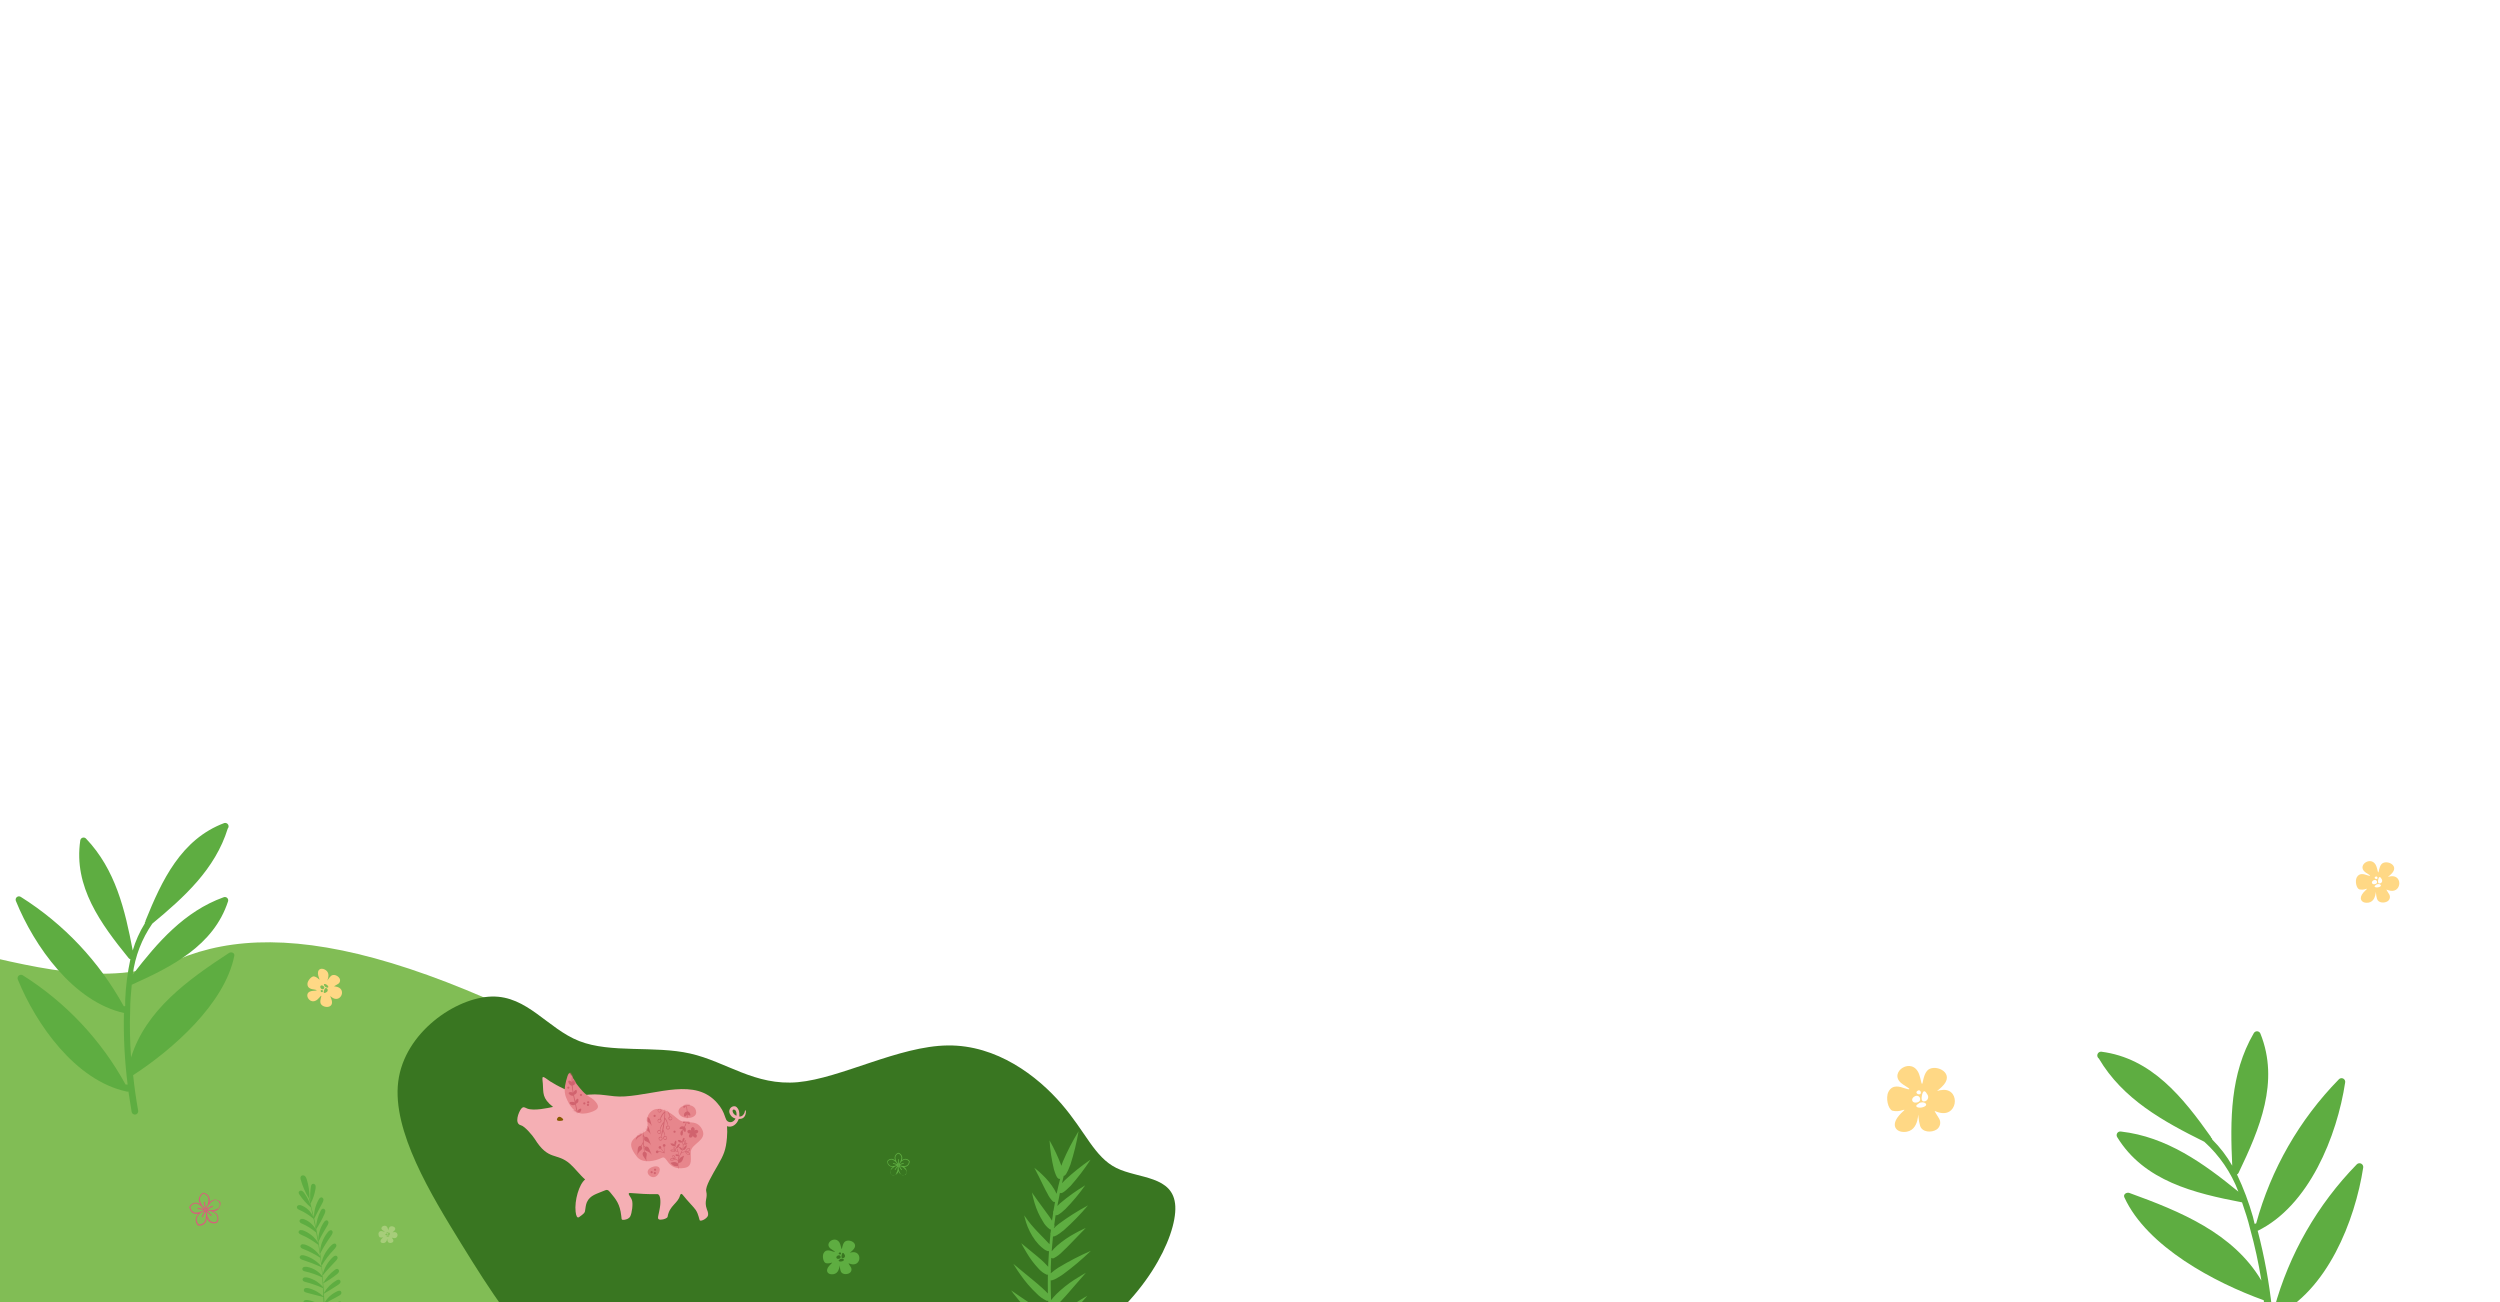 <svg width="1440" height="750" viewBox="0 0 1440 750" fill="none" xmlns="http://www.w3.org/2000/svg">
<path fill-rule="evenodd" clip-rule="evenodd" d="M233.282 847.913C170.832 828.052 145.781 845.714 78.789 840.253C29.183 835.475 -19.31 822.633 -64.775 802.233C-151.85 763.149 -220.9 696.472 -175.765 610.715C-140.282 543.329 -97.206 531.767 -25.176 546.875C15.346 555.458 60.48 570.212 102.563 552.621C164.587 526.518 257.836 549.003 434.966 659.02C467.824 679.519 516.719 714.56 544.467 757.9C566.259 793.642 575.522 835.62 570.795 877.208C560.789 972.684 433.263 1008.58 369.536 964.03C323.905 932.323 283.383 863.944 233.282 847.913Z" fill="#81BD55"/>
<path fill-rule="evenodd" clip-rule="evenodd" d="M129.206 474.062C104.296 483.393 93.193 507.17 83.838 530.273C83.838 530.61 83.838 530.891 83.443 531.228C83.393 531.431 83.393 531.643 83.443 531.846C80.419 536.718 78.068 541.974 76.455 547.473C72.002 524.033 66.536 500.874 49.572 483.056C49.328 482.784 49.012 482.588 48.66 482.49C48.308 482.392 47.935 482.396 47.586 482.503C47.236 482.609 46.924 482.813 46.687 483.09C46.45 483.367 46.297 483.706 46.247 484.067C42.245 510.711 58.138 532.184 74.088 551.857C74.207 552.023 74.358 552.163 74.532 552.27C74.706 552.376 74.9 552.446 75.102 552.476C73.449 560.173 72.45 567.995 72.115 575.859C72.115 577.096 72.115 578.333 72.115 579.569H71.27C57.205 553.89 36.797 532.22 11.981 516.613C11.636 516.383 11.226 516.271 10.811 516.294C10.397 516.316 10.001 516.473 9.684 516.739C9.366 517.005 9.143 517.367 9.05 517.77C8.956 518.173 8.996 518.596 9.163 518.974C19.702 545 42.358 577.152 71.721 583.56H71.382C71.081 597.31 71.797 611.062 73.524 624.707H73.186H72.341C58.282 599.041 37.896 577.374 13.108 561.751C12.759 561.539 12.352 561.441 11.944 561.47C11.536 561.5 11.147 561.655 10.832 561.914C10.516 562.173 10.289 562.524 10.182 562.918C10.075 563.311 10.093 563.729 10.234 564.111C20.829 590.137 43.429 622.29 72.791 628.698C73.171 628.851 73.595 628.851 73.975 628.698C74.539 632.445 75.158 636.38 75.835 640.502C75.941 640.979 76.226 641.397 76.631 641.671C77.037 641.945 77.533 642.054 78.016 641.975C78.5 641.896 78.934 641.635 79.231 641.246C79.528 640.857 79.663 640.369 79.611 639.883C78.371 633.082 77.413 626.224 76.68 619.31C99.223 604.639 129.431 578.276 134.954 550.565C135.349 548.766 133.095 548.091 131.855 548.935C108.353 564.336 84.063 581.649 75.497 609.08C74.82 599.915 74.651 590.72 74.989 581.537C74.989 576.759 75.44 571.981 75.891 567.203C98.942 556.86 123.006 544.719 131.347 519.199C131.467 518.847 131.481 518.468 131.389 518.109C131.296 517.749 131.1 517.424 130.825 517.173C130.55 516.923 130.208 516.758 129.84 516.698C129.472 516.639 129.095 516.687 128.755 516.838C106.212 524.989 90.77 542.751 76.455 561.357C77.818 550.821 81.683 540.762 87.726 532.015C106.099 516.782 123.908 500.706 131.178 477.266C131.457 476.95 131.626 476.554 131.662 476.135C131.698 475.716 131.598 475.296 131.377 474.938C131.157 474.58 130.827 474.301 130.436 474.144C130.045 473.986 129.614 473.957 129.206 474.062Z" fill="#5EAD41"/>
<path fill-rule="evenodd" clip-rule="evenodd" d="M124.808 699.034C125.345 699.725 125.676 700.567 125.761 701.454C125.846 702.342 125.68 703.236 125.285 704.026L125.135 704.184C124.383 704.587 123.535 704.749 122.696 704.65C121.857 704.552 121.064 704.197 120.415 703.629C119.896 703.066 119.472 702.414 119.16 701.702C119.082 702.475 118.869 703.227 118.533 703.92C118.077 704.674 117.418 705.267 116.64 705.625C115.862 705.982 115 706.087 114.165 705.927C114.137 705.939 114.107 705.946 114.077 705.946C114.047 705.946 114.017 705.939 113.989 705.927C113.39 705.297 112.979 704.495 112.81 703.622C112.64 702.748 112.719 701.842 113.035 701.015C113.384 700.323 113.843 699.697 114.391 699.166C113.66 699.298 112.913 699.298 112.182 699.166C109.672 698.717 109.044 695.575 109.019 695.443C108.994 695.375 108.994 695.3 109.019 695.232C109.399 694.434 109.995 693.772 110.732 693.33C111.469 692.888 112.314 692.686 113.161 692.749C113.883 692.881 114.579 693.14 115.219 693.515C114.859 692.845 114.621 692.111 114.516 691.35C114.474 690.446 114.691 689.551 115.139 688.778C115.586 688.006 116.244 687.393 117.027 687.019C117.054 687.006 117.084 687 117.114 687C117.145 687 117.174 687.006 117.202 687.019C117.707 687.127 118.197 687.304 118.658 687.547C119.52 688.007 120.196 688.777 120.565 689.717C120.933 690.657 120.969 691.705 120.666 692.67C121.238 691.884 122.05 691.331 122.966 691.105C123.881 690.879 124.843 690.993 125.687 691.429C126.14 691.691 126.562 692.01 126.942 692.38C126.954 692.409 126.96 692.44 126.96 692.472C126.96 692.504 126.954 692.535 126.942 692.564C127.081 693.444 126.969 694.348 126.621 695.161C126.272 695.974 125.703 696.66 124.984 697.133C124.318 697.463 123.606 697.677 122.875 697.767C123.54 698.105 124.15 698.55 124.683 699.087L124.808 699.034ZM114.366 705.187C115.057 705.308 115.766 705.216 116.408 704.92C117.05 704.625 117.596 704.14 117.98 703.524C118.717 701.714 118.858 699.697 118.382 697.793C117.758 698.825 117.221 699.912 116.776 701.041C116.716 701.095 116.641 701.125 116.562 701.125C116.484 701.125 116.408 701.095 116.349 701.041C116.278 700.997 116.225 700.926 116.202 700.843C116.179 700.76 116.186 700.67 116.223 700.592L117.704 697.582C117.109 697.926 116.488 698.217 115.847 698.453C114.892 699.116 114.114 700.026 113.588 701.094C113.332 701.779 113.27 702.527 113.408 703.248C113.546 703.969 113.878 704.633 114.366 705.161V705.187ZM113.085 693.251C112.385 693.212 111.689 693.386 111.079 693.751C110.469 694.116 109.972 694.657 109.646 695.311C109.744 696.023 110.032 696.691 110.476 697.238C110.921 697.785 111.503 698.188 112.157 698.401C114.026 698.569 115.895 698.086 117.478 697.027C116.348 696.737 115.198 696.534 114.039 696.42C113.971 696.399 113.911 696.356 113.868 696.297C113.826 696.237 113.803 696.164 113.803 696.09C113.803 696.015 113.826 695.943 113.868 695.883C113.911 695.824 113.971 695.78 114.039 695.76L117.227 696.314C116.724 695.838 116.27 695.306 115.872 694.73C115 693.998 113.977 693.491 112.885 693.251H113.085ZM120.039 690.32C119.738 688.286 117.529 687.679 117.127 687.52C116.503 687.855 115.984 688.372 115.632 689.009C115.281 689.646 115.111 690.376 115.144 691.112C115.542 693.046 116.519 694.795 117.93 696.103C117.93 696.103 117.93 696.341 117.453 692.485C117.446 692.445 117.447 692.404 117.456 692.364C117.465 692.324 117.482 692.287 117.506 692.254C117.53 692.222 117.559 692.195 117.594 692.176C117.628 692.156 117.666 692.145 117.704 692.142C117.78 692.132 117.857 692.15 117.921 692.194C117.985 692.237 118.033 692.303 118.056 692.38L118.533 695.733C118.828 695.103 119.163 694.494 119.537 693.911C119.953 692.805 120.1 691.607 119.964 690.425L120.039 690.32ZM118.633 696.552C118.597 696.529 118.557 696.515 118.516 696.509C118.474 696.503 118.432 696.507 118.392 696.519C118.352 696.532 118.315 696.553 118.283 696.581C118.251 696.609 118.225 696.645 118.206 696.684C118.188 696.722 118.177 696.764 118.175 696.806C118.172 696.849 118.177 696.892 118.19 696.932C118.202 696.973 118.223 697.01 118.249 697.042C118.276 697.074 118.308 697.101 118.344 697.12C118.381 697.139 118.42 697.15 118.461 697.153C118.501 697.156 118.542 697.151 118.58 697.137C118.619 697.124 118.654 697.103 118.685 697.075C118.715 697.047 118.74 697.013 118.759 696.975C118.808 696.916 118.835 696.841 118.835 696.763C118.835 696.685 118.808 696.61 118.759 696.552H118.633ZM124.833 696.394C125.178 696.278 125.495 696.085 125.763 695.829C126.03 695.572 126.242 695.258 126.383 694.907C126.524 694.556 126.591 694.178 126.58 693.797C126.569 693.416 126.48 693.043 126.319 692.702C126.158 692.361 125.928 692.061 125.647 691.822C125.365 691.583 125.037 691.411 124.686 691.317C124.335 691.224 123.969 691.212 123.613 691.281C123.258 691.35 122.92 691.5 122.624 691.719C121.023 692.737 119.781 694.276 119.085 696.103C119.085 696.103 118.859 696.262 122.198 694.492C122.246 694.459 122.303 694.442 122.361 694.442C122.419 694.442 122.475 694.459 122.524 694.492C122.57 694.523 122.608 694.566 122.635 694.617C122.661 694.668 122.675 694.725 122.675 694.783C122.67 694.846 122.649 694.907 122.613 694.958C122.578 695.009 122.529 695.049 122.474 695.073L119.612 696.605C120.282 696.692 120.945 696.833 121.595 697.027C122.708 697.099 123.82 696.882 124.833 696.394ZM119.336 697.212C119.336 697.212 119.135 697.212 121.846 699.853C121.874 699.883 121.897 699.917 121.912 699.956C121.927 699.995 121.935 700.036 121.935 700.078C121.935 700.119 121.927 700.161 121.912 700.199C121.897 700.238 121.874 700.273 121.846 700.302C121.82 700.335 121.788 700.362 121.751 700.38C121.714 700.399 121.674 700.408 121.633 700.408C121.592 700.408 121.552 700.399 121.515 700.38C121.478 700.362 121.445 700.335 121.419 700.302L119.135 697.899C119.264 698.595 119.331 699.302 119.336 700.012C119.633 701.152 120.183 702.202 120.942 703.075C121.486 703.535 122.142 703.825 122.835 703.909C123.528 703.993 124.23 703.869 124.858 703.55C125.186 702.894 125.322 702.151 125.251 701.414C125.179 700.676 124.903 699.977 124.457 699.404C123.028 698.105 121.223 697.351 119.336 697.265V697.212Z" fill="#D6607A"/>
<path fill-rule="evenodd" clip-rule="evenodd" d="M1210.25 605.768C1239.42 609.464 1257.44 632.26 1273.42 654.775C1273.5 655.138 1273.58 655.441 1274.09 655.704C1274.19 655.91 1274.25 656.139 1274.25 656.371C1278.74 660.849 1282.62 665.915 1285.76 671.431C1284.55 645.026 1284.49 618.665 1298.17 595.124C1298.36 594.769 1298.65 594.477 1299.01 594.281C1299.36 594.086 1299.76 593.995 1300.16 594.021C1300.57 594.046 1300.95 594.186 1301.28 594.425C1301.61 594.663 1301.86 594.989 1302 595.366C1313.13 623.065 1301.54 650.271 1289.43 675.553C1289.34 675.762 1289.22 675.951 1289.06 676.11C1288.9 676.269 1288.71 676.395 1288.5 676.478C1292.24 684.353 1295.32 692.53 1297.7 700.923C1298.01 702.256 1298.33 703.589 1298.65 704.922L1299.55 704.706C1308.1 673.432 1324.49 644.86 1347.18 621.698C1347.49 621.362 1347.9 621.136 1348.36 621.055C1348.81 620.973 1349.27 621.041 1349.68 621.247C1350.09 621.452 1350.42 621.786 1350.63 622.196C1350.83 622.607 1350.9 623.072 1350.81 623.523C1346.15 654.27 1330.02 694.716 1300.09 709.123L1300.46 709.037C1304.3 723.781 1307.05 738.789 1308.69 753.939L1309.05 753.852L1309.96 753.636C1318.5 722.379 1334.88 693.816 1357.53 670.643C1357.85 670.326 1358.26 670.116 1358.71 670.044C1359.15 669.971 1359.61 670.039 1360.02 670.238C1360.42 670.437 1360.76 670.757 1360.97 671.154C1361.19 671.551 1361.27 672.005 1361.22 672.454C1356.49 703.215 1340.43 743.647 1310.5 758.054C1310.13 758.316 1309.67 758.424 1309.23 758.356C1309.58 762.54 1309.92 766.94 1310.25 771.556C1310.26 772.097 1310.06 772.621 1309.69 773.02C1309.33 773.419 1308.82 773.663 1308.28 773.701C1307.74 773.739 1307.21 773.569 1306.79 773.225C1306.37 772.882 1306.1 772.391 1306.03 771.854C1305.62 764.205 1304.9 756.568 1303.91 748.928C1275.92 738.87 1236.69 718.167 1223.65 689.704C1222.77 687.866 1225.02 686.563 1226.57 687.156C1255.78 697.756 1286.33 710.215 1302.57 737.597C1300.95 727.545 1298.77 717.59 1296.06 707.777C1294.84 702.626 1293.13 697.591 1291.42 692.556C1263.99 687.293 1235 680.351 1219.5 654.972C1219.28 654.623 1219.17 654.218 1219.18 653.807C1219.19 653.395 1219.31 652.995 1219.54 652.654C1219.78 652.314 1220.1 652.049 1220.48 651.891C1220.86 651.733 1221.28 651.689 1221.68 651.764C1248.01 654.793 1269.16 669.997 1289.32 686.398C1285.15 675.389 1278.42 665.532 1269.68 657.646C1246.03 645.918 1222.76 633.136 1208.95 609.725C1208.57 609.456 1208.28 609.072 1208.14 608.629C1207.99 608.187 1207.99 607.709 1208.14 607.266C1208.28 606.824 1208.56 606.44 1208.94 606.17C1209.32 605.9 1209.78 605.759 1210.25 605.768Z" fill="#5EAD41"/>
<path fill-rule="evenodd" clip-rule="evenodd" d="M333.62 599.65C351.844 606.805 376.812 602.146 397.557 606.836C418.303 611.525 434.796 625.592 459.582 623.339C484.367 621.086 517.657 602.512 545.905 602.177C574.154 601.842 597.542 619.776 611.483 635.945C625.425 652.113 630.315 666.394 642.982 672.727C655.648 679.061 676.089 676.99 676.97 694.803C677.851 712.615 659.11 750.128 620.778 773.97C582.446 797.811 524.613 807.829 483.881 816.233C443.149 824.637 420.095 831.457 393.821 826.098C367.548 820.739 338.631 803.262 317.582 784.353C296.533 765.444 283.411 745.135 265.824 716.635C248.238 688.134 225.821 651.443 229.375 623.034C232.929 594.626 262.605 574.56 283.168 574.012C303.731 573.464 315.365 592.464 333.62 599.65Z" fill="#397621"/>
<path fill-rule="evenodd" clip-rule="evenodd" d="M176.398 751.427C175.691 751.312 174.808 751.003 174.768 750.135C174.771 749.855 174.864 749.584 175.033 749.359C175.202 749.134 175.44 748.967 175.711 748.881C176.305 748.744 176.924 748.744 177.518 748.881C179.313 749.19 181.049 749.769 182.664 750.598C184.042 751.329 185.305 752.252 186.415 753.337C186.415 751.235 186.297 749.151 186.219 747.068C182.88 746.297 179.502 745.313 176.398 744.522C175.731 744.33 174.906 743.944 174.984 743.076C175.01 742.802 175.122 742.543 175.305 742.336C175.488 742.128 175.733 741.982 176.006 741.918C176.582 741.834 177.171 741.867 177.734 742.015C179.414 742.44 181.026 743.089 182.526 743.944C183.87 744.724 185.115 745.656 186.238 746.721C186.238 745.12 186.081 743.519 185.983 741.918C182.717 740.473 179.333 739.299 175.868 738.408C175.141 738.215 174.258 737.829 174.277 736.981C174.299 736.699 174.411 736.431 174.598 736.216C174.786 736.001 175.038 735.85 175.318 735.785C175.974 735.69 176.643 735.729 177.282 735.901C179.143 736.372 180.909 737.148 182.507 738.196C183.823 739.069 185.001 740.129 186.002 741.34C185.885 739.488 185.747 737.637 185.59 735.785C182.47 734.255 179.172 733.103 175.77 732.352C175.063 732.197 174.179 731.869 174.14 731.001C174.146 730.719 174.246 730.447 174.422 730.224C174.599 730.002 174.845 729.842 175.122 729.767C175.768 729.62 176.44 729.62 177.086 729.767C180.524 730.461 183.585 732.369 185.688 735.129C185.551 733.509 185.394 731.869 185.197 730.23C185.206 730.108 185.206 729.985 185.197 729.863C181.621 728.277 177.963 726.873 174.238 725.659C173.472 725.408 172.549 724.945 172.608 724.096C172.658 723.81 172.802 723.547 173.018 723.348C173.235 723.15 173.511 723.026 173.806 722.997C174.472 722.955 175.141 723.047 175.77 723.267C179.436 724.388 182.691 726.533 185.138 729.439C184.942 727.8 184.745 726.141 184.529 724.501C183.037 723.556 181.524 722.573 179.993 721.84C178.235 720.902 176.418 720.077 174.552 719.371C173.806 719.081 172.922 718.58 173.02 717.731C173.074 717.445 173.226 717.185 173.451 716.996C173.677 716.806 173.961 716.698 174.258 716.69C174.931 716.681 175.599 716.806 176.222 717.056C178.125 717.798 179.886 718.855 181.426 720.181C182.558 721.164 183.549 722.293 184.372 723.537C184.078 721.377 183.744 719.236 183.41 717.075C181.996 716.015 180.523 714.973 179.011 714.047C177.259 712.973 175.428 712.032 173.531 711.231C172.785 710.903 171.861 710.363 171.979 709.514C172.05 709.229 172.216 708.975 172.451 708.793C172.686 708.611 172.976 708.512 173.276 708.511C173.626 708.521 173.975 708.566 174.316 708.647C174.664 708.742 175.005 708.857 175.338 708.994C177.283 709.842 179.059 711.024 180.582 712.485C181.592 713.463 182.47 714.565 183.194 715.764C182.86 713.835 182.526 711.906 182.153 709.977C179.67 707.821 176.861 706.058 173.825 704.75C173.177 704.48 172.411 704.017 172.529 703.149C172.587 702.875 172.732 702.626 172.944 702.438C173.156 702.251 173.424 702.135 173.708 702.108C174.02 702.062 174.338 702.062 174.65 702.108C174.955 702.181 175.251 702.284 175.534 702.416C178.205 703.551 180.416 705.526 181.819 708.029C181.426 706.1 181.033 704.037 180.601 702.05C178.091 699.891 175.264 698.116 172.215 696.784C171.606 696.514 170.879 696.071 171.017 695.203C171.069 694.933 171.208 694.686 171.413 694.499C171.618 694.311 171.878 694.193 172.156 694.161C172.455 694.105 172.761 694.105 173.06 694.161C173.357 694.228 173.647 694.325 173.924 694.45C175.583 695.165 177.069 696.217 178.284 697.537C179.104 698.476 179.767 699.537 180.248 700.681C179.894 698.964 179.521 697.267 179.128 695.55C176.561 693.37 174.314 690.852 172.451 688.066C172.058 687.487 171.744 686.639 172.451 686.137C172.663 685.962 172.924 685.852 173.2 685.821C173.476 685.79 173.755 685.84 174.002 685.964C174.464 686.26 174.864 686.639 175.181 687.082C176.652 689.127 177.847 691.351 178.736 693.698L177.97 690.381C175.869 686.966 174.269 683.278 173.217 679.425C172.981 678.615 172.942 677.496 173.904 677.11C174.217 676.994 174.557 676.969 174.885 677.038C175.212 677.106 175.512 677.265 175.75 677.496C176.177 677.996 176.485 678.582 176.654 679.213C177.762 682.682 178.306 686.301 178.264 689.937L178.736 691.634C178.553 688.877 178.678 686.109 179.109 683.379C179.207 682.685 179.56 681.855 180.425 681.855C180.703 681.872 180.971 681.966 181.197 682.127C181.423 682.287 181.598 682.508 181.701 682.762C181.841 683.284 181.875 683.828 181.799 684.363C181.336 687.509 180.347 690.559 178.873 693.39C179.541 696.032 180.169 698.694 180.837 701.356C180.798 699.706 180.983 698.058 181.387 696.456C181.863 694.525 182.596 692.664 183.567 690.921C183.94 690.207 184.667 689.455 185.531 689.783C185.783 689.907 185.991 690.102 186.131 690.342C186.271 690.582 186.335 690.857 186.317 691.133C186.235 691.713 186.049 692.275 185.767 692.792L183.39 697.247C182.644 698.694 181.858 700.179 180.975 701.915C181.328 703.574 181.682 705.252 181.996 706.911C182.272 703.606 183.192 700.384 184.706 697.421C185.04 696.726 185.688 695.974 186.513 696.244C186.772 696.353 186.993 696.532 187.15 696.762C187.307 696.991 187.393 697.26 187.397 697.537C187.356 698.107 187.202 698.663 186.945 699.176C185.588 702.196 183.999 705.111 182.192 707.894C182.644 710.209 183.056 712.543 183.43 714.857C183.307 713.037 183.506 711.21 184.019 709.457C184.569 707.506 185.438 705.656 186.592 703.979C187.043 703.284 187.868 702.59 188.556 703.014C188.795 703.162 188.984 703.377 189.096 703.632C189.208 703.887 189.239 704.169 189.184 704.442C189.049 705.004 188.817 705.539 188.497 706.023C187.534 707.566 186.749 708.974 185.924 710.44C185.099 711.906 184.294 713.411 183.41 715.243C183.528 715.937 183.646 716.632 183.744 717.326C183.798 717.419 183.844 717.515 183.881 717.615C183.849 717.607 183.815 717.607 183.783 717.615L184.372 721.473C184.406 719.499 184.771 717.544 185.453 715.687C186.238 713.545 187.365 711.54 188.791 709.746C189.361 709.013 190.323 708.28 191.07 708.724C191.303 708.904 191.474 709.151 191.559 709.431C191.643 709.711 191.637 710.01 191.541 710.286C191.297 710.887 190.981 711.457 190.598 711.983C189.381 713.661 188.379 715.204 187.377 716.825C186.376 718.445 185.413 720.046 184.451 722.052L184.804 724.713L184.922 724.906H184.824L185.178 727.761C185.456 726.125 185.965 724.534 186.69 723.035C187.741 720.878 189.17 718.919 190.913 717.249C191.62 716.574 192.719 715.937 193.387 716.497C193.59 716.712 193.718 716.985 193.753 717.276C193.789 717.567 193.729 717.861 193.584 718.117C193.436 718.421 193.251 718.706 193.034 718.966C192.824 719.228 192.602 719.479 192.366 719.718C190.965 721.177 189.653 722.716 188.438 724.328C187.29 725.84 186.234 727.418 185.276 729.053C185.276 729.4 185.276 729.767 185.413 730.114C185.57 731.541 185.727 732.95 185.865 734.377C186.232 732.519 186.895 730.729 187.829 729.073C188.873 727.221 190.197 725.537 191.757 724.077C192.405 723.479 193.387 722.939 194.055 723.518C194.26 723.719 194.394 723.978 194.44 724.258C194.486 724.539 194.44 724.826 194.31 725.08C194.024 725.622 193.646 726.111 193.191 726.527C191.836 727.915 190.657 729.188 189.459 730.5C188.261 731.811 187.102 733.123 185.786 734.743C185.944 736.183 186.081 737.63 186.199 739.083C187.84 736.051 190.148 733.416 192.955 731.368C193.525 730.944 194.409 730.596 194.919 731.214C195.106 731.413 195.227 731.663 195.269 731.931C195.311 732.198 195.272 732.473 195.155 732.718C194.895 733.183 194.541 733.59 194.114 733.914C191.621 735.91 188.952 737.685 186.14 739.218C186.297 741.147 186.454 742.921 186.592 744.773C188.305 741.766 190.79 739.253 193.8 737.482C194.448 737.096 195.39 736.826 195.921 737.482C196.074 737.708 196.157 737.973 196.157 738.244C196.157 738.515 196.074 738.781 195.921 739.006C195.602 739.449 195.194 739.823 194.723 740.105C193.289 741.051 192.012 741.88 190.657 742.709L186.572 745.159C186.69 746.914 186.808 748.669 186.886 750.444C187.621 749.108 188.562 747.891 189.675 746.837C191.062 745.55 192.654 744.494 194.389 743.712C195.076 743.384 196.078 743.249 196.49 744.002C196.614 744.244 196.665 744.516 196.638 744.786C196.61 745.056 196.504 745.312 196.333 745.525C195.961 745.912 195.522 746.232 195.037 746.47C193.525 747.223 192.228 747.956 190.873 748.708C189.518 749.46 188.359 750.097 186.945 751.003C186.945 752.932 187.102 754.861 187.142 756.79C187.949 755.281 189.019 753.923 190.304 752.778C191.647 751.597 193.163 750.622 194.801 749.884C195.449 749.576 196.392 749.441 196.765 750.193C196.887 750.435 196.939 750.705 196.915 750.974C196.891 751.243 196.791 751.5 196.628 751.717C196.286 752.094 195.873 752.402 195.41 752.623L187.083 756.847C187.083 758.14 187.083 759.432 187.083 760.705C187.677 759.274 188.614 758.003 189.813 757.002C191.291 755.739 193.077 754.875 194.998 754.494C195.396 754.388 195.817 754.388 196.215 754.494C196.408 754.537 196.584 754.635 196.72 754.776C196.857 754.917 196.947 755.094 196.981 755.285C197.024 755.548 196.993 755.818 196.893 756.066C196.793 756.314 196.627 756.53 196.412 756.693C196.205 756.842 195.981 756.965 195.744 757.06L195.037 757.291C193.612 757.69 192.23 758.227 190.913 758.892C189.553 759.545 188.269 760.341 187.083 761.264C187.083 762.846 187.083 764.428 187.083 766.009C188.607 763.788 190.776 762.068 193.309 761.072C193.453 760.988 193.613 760.935 193.779 760.915C193.945 760.896 194.114 760.91 194.274 760.957C194.435 761.004 194.583 761.083 194.711 761.189C194.839 761.295 194.943 761.426 195.017 761.573C195.13 761.801 195.189 762.052 195.189 762.306C195.189 762.56 195.13 762.81 195.017 763.039C194.747 763.371 194.396 763.629 193.996 763.791C192.818 764.351 191.757 764.813 190.618 765.238C189.479 765.662 188.438 765.99 187.142 766.414C187.142 769.173 186.965 771.931 186.808 774.689C186.808 775.113 186.022 775.094 186.042 774.689C186.042 771.487 186.042 768.285 186.042 765.045C183.41 765.068 180.784 765.288 178.186 765.701C177.878 765.79 177.548 765.761 177.26 765.622C176.973 765.483 176.749 765.242 176.634 764.948C176.533 764.704 176.506 764.436 176.554 764.176C176.603 763.917 176.726 763.676 176.909 763.483C177.303 763.176 177.769 762.97 178.264 762.885C179.721 762.65 181.211 762.709 182.644 763.058C183.878 763.365 185.044 763.895 186.081 764.621C186.081 762.827 186.081 761.033 186.081 759.239C183.155 759.239 180.189 759.239 177.439 759.085C177.097 759.125 176.753 759.035 176.475 758.835C176.198 758.634 176.009 758.337 175.947 758.005C175.917 757.741 175.964 757.474 176.082 757.235C176.2 756.996 176.385 756.795 176.614 756.655C177.079 756.436 177.593 756.336 178.107 756.365C180.941 756.414 183.703 757.243 186.081 758.757C186.081 757.079 186.081 755.382 186.081 753.703C183.056 752.855 179.619 751.968 176.398 751.427Z" fill="#5EAD41"/>
<path fill-rule="evenodd" clip-rule="evenodd" d="M484.841 719.42C485.079 719.42 485.178 716.895 486.346 715.506C488.326 713.119 494.901 715.682 491.633 719.615C490.703 720.731 489.415 721.572 489.475 721.572C490.12 721.389 490.785 721.278 491.455 721.24C496.94 721.122 495.891 730.241 489.475 727.912C488.445 727.541 488.663 727.541 489.158 728.441C489.415 728.891 489.792 729.419 490.128 729.967C490.442 730.511 490.537 731.151 490.394 731.76C490.25 732.37 489.88 732.903 489.356 733.255C487.752 734.292 484.881 734.135 484.227 732.159C483.974 731.323 483.808 730.464 483.732 729.595C483.336 726.23 484.604 734.135 479.118 733.998C476.821 733.998 475.039 732.041 477.693 729.008C478.078 728.562 478.495 728.144 478.94 727.756C479.514 727.267 479.534 727.169 478.782 727.384C477.771 727.743 476.678 727.804 475.633 727.56C474.247 727.051 473.494 723.647 474.386 721.866C475.673 719.42 478.029 720.3 479.514 720.79C480.999 721.279 481.495 721.142 479.871 720.203C479.32 719.895 478.796 719.542 478.306 719.146C474.346 715.819 481.91 710.927 483.95 716.602C484.445 717.991 484.604 719.361 484.762 719.361L484.841 719.42ZM483.297 721.611C482.623 722.14 483.633 722.825 484.227 722.531C484.821 722.238 484.227 720.809 483.297 721.611ZM486.505 722.688C485.871 721.553 485.237 721.103 484.841 722.688C484.584 723.725 484.505 725.173 485.911 724.645C486.092 724.568 486.254 724.453 486.385 724.308C486.517 724.162 486.614 723.99 486.671 723.803C486.727 723.617 486.742 723.42 486.713 723.227C486.685 723.035 486.613 722.85 486.505 722.688ZM482.643 723.157C481.257 723.784 481.633 725.114 482.742 725.114C485.178 725.114 484.287 722.414 482.643 723.157ZM483.792 725.408C481.97 726.308 483.792 727.051 485.415 726.386C487.039 725.721 485.475 724.468 483.792 725.29V725.408Z" fill="#5EAD41"/>
<path fill-rule="evenodd" clip-rule="evenodd" d="M522.122 671.9C522.682 671.656 523.158 671.244 523.491 670.719C523.823 670.194 523.997 669.579 523.989 668.952C524.004 668.908 524.004 668.861 523.989 668.817C523.639 668.308 523.151 667.918 522.586 667.695C522.021 667.472 521.405 667.427 520.815 667.565C520.313 667.732 519.844 667.993 519.433 668.335C519.618 667.824 519.713 667.282 519.713 666.736C519.661 666.111 519.429 665.516 519.046 665.028C518.663 664.541 518.148 664.183 517.566 664H517.435C516.853 664.183 516.338 664.541 515.955 665.028C515.572 665.516 515.34 666.111 515.288 666.736C515.294 667.282 515.389 667.822 515.568 668.335C515.152 668 514.685 667.74 514.186 667.565C513.596 667.427 512.98 667.472 512.415 667.695C511.85 667.918 511.362 668.308 511.012 668.817C510.996 668.861 510.996 668.909 511.012 668.952C511.004 669.579 511.178 670.194 511.511 670.719C511.843 671.244 512.319 671.656 512.879 671.9C513.379 672.066 513.904 672.138 514.429 672.112C513.997 672.423 513.613 672.8 513.29 673.23C512.981 673.768 512.834 674.388 512.868 675.012C512.901 675.637 513.113 676.237 513.477 676.737C513.477 676.737 513.477 676.737 513.589 676.737C513.948 676.836 514.318 676.888 514.69 676.891C515.381 676.9 516.052 676.651 516.58 676.191C517.108 675.731 517.458 675.09 517.566 674.386C517.674 675.09 518.023 675.731 518.552 676.191C519.08 676.651 519.751 676.9 520.442 676.891C520.807 676.887 521.171 676.835 521.525 676.737C521.525 676.737 521.618 676.737 521.637 676.737C522 676.237 522.212 675.637 522.246 675.012C522.279 674.388 522.132 673.768 521.823 673.23C521.5 672.8 521.116 672.423 520.684 672.112C521.209 672.138 521.734 672.066 522.234 671.9H522.122ZM517.454 664.462C517.928 664.627 518.345 664.929 518.656 665.332C518.968 665.736 519.16 666.223 519.209 666.736C519.109 668.107 518.578 669.406 517.697 670.436C517.697 670.436 517.697 670.648 517.697 667.873C517.699 667.844 517.696 667.814 517.687 667.786C517.678 667.758 517.663 667.732 517.643 667.711C517.624 667.689 517.601 667.671 517.574 667.66C517.548 667.648 517.52 667.642 517.491 667.642C517.432 667.642 517.375 667.666 517.333 667.71C517.291 667.753 517.267 667.812 517.267 667.873V670.243C516.989 669.841 516.69 669.455 516.371 669.087C515.961 668.374 515.736 667.565 515.717 666.736C515.768 666.221 515.963 665.732 516.278 665.328C516.593 664.924 517.014 664.624 517.491 664.462H517.454ZM512.898 671.476C512.443 671.259 512.056 670.915 511.782 670.482C511.508 670.05 511.358 669.546 511.348 669.029C511.643 668.612 512.048 668.292 512.516 668.108C512.983 667.923 513.491 667.882 513.981 667.989C515.22 668.508 516.257 669.436 516.931 670.628C516.931 670.628 517.099 670.628 514.56 669.858C514.505 669.845 514.448 669.854 514.4 669.883C514.352 669.911 514.315 669.957 514.298 670.012C514.28 670.068 514.283 670.13 514.308 670.183C514.332 670.237 514.375 670.279 514.429 670.301L516.614 671.033C516.152 671.166 515.702 671.34 515.269 671.553C514.49 671.746 513.677 671.746 512.898 671.553V671.476ZM516.408 675.658C516.318 675.949 516.163 676.214 515.954 676.431C515.745 676.648 515.49 676.81 515.208 676.905C514.927 677 514.627 677.024 514.335 676.976C514.042 676.928 513.765 676.809 513.526 676.628C513.287 676.447 513.093 676.211 512.96 675.938C512.827 675.665 512.759 675.363 512.762 675.057C512.764 674.751 512.837 674.451 512.974 674.18C513.112 673.909 513.309 673.676 513.551 673.5C514.417 672.453 515.591 671.729 516.894 671.438C516.894 671.438 517.006 671.303 515.437 673.519C515.404 673.563 515.386 673.617 515.386 673.673C515.386 673.729 515.404 673.783 515.437 673.827C515.456 673.848 515.48 673.865 515.505 673.876C515.531 673.888 515.559 673.894 515.587 673.894C515.615 673.894 515.642 673.888 515.668 673.876C515.694 673.865 515.717 673.848 515.736 673.827L517.08 671.9C517.033 672.394 517.033 672.891 517.08 673.384C516.988 674.211 516.706 675.003 516.259 675.696L516.408 675.658ZM517.454 671.303C517.394 671.303 517.337 671.279 517.295 671.235C517.253 671.192 517.23 671.133 517.23 671.072C517.23 671.01 517.253 670.952 517.295 670.908C517.337 670.865 517.394 670.84 517.454 670.84C517.483 670.84 517.511 670.846 517.537 670.858C517.563 670.87 517.587 670.887 517.606 670.909C517.625 670.931 517.64 670.957 517.649 670.985C517.659 671.013 517.662 671.042 517.659 671.072C517.659 671.13 517.638 671.186 517.6 671.229C517.562 671.272 517.51 671.298 517.454 671.303ZM521.356 673.5C521.594 673.679 521.787 673.913 521.92 674.184C522.053 674.455 522.122 674.754 522.122 675.057C522.121 675.361 522.052 675.66 521.918 675.93C521.784 676.201 521.591 676.435 521.353 676.613C521.115 676.792 520.84 676.91 520.549 676.958C520.259 677.006 519.961 676.982 519.681 676.889C519.401 676.796 519.147 676.636 518.938 676.422C518.73 676.208 518.573 675.946 518.481 675.658C517.803 674.5 517.496 673.152 517.603 671.804C517.603 671.804 517.603 671.63 519.078 673.866C519.098 673.902 519.126 673.932 519.161 673.953C519.195 673.974 519.234 673.985 519.274 673.985C519.315 673.985 519.354 673.974 519.388 673.953C519.423 673.932 519.451 673.902 519.471 673.866C519.494 673.828 519.506 673.785 519.506 673.74C519.506 673.696 519.494 673.653 519.471 673.615L518.126 671.688C518.582 671.861 519.05 671.997 519.527 672.093C520.251 672.442 520.89 672.956 521.394 673.596L521.356 673.5ZM518.107 671.11C518.867 670.769 519.654 670.499 520.46 670.301C520.514 670.279 520.557 670.237 520.582 670.183C520.606 670.13 520.609 670.068 520.591 670.012C520.574 669.957 520.537 669.911 520.489 669.883C520.441 669.854 520.384 669.845 520.33 669.858L518.126 670.59C518.432 670.2 518.701 669.781 518.929 669.337C519.467 668.722 520.148 668.257 520.908 667.989C521.396 667.885 521.902 667.925 522.368 668.106C522.834 668.287 523.241 668.6 523.541 669.01C523.54 669.529 523.393 670.036 523.118 670.471C522.843 670.905 522.452 671.248 521.991 671.457C520.696 671.796 519.327 671.674 518.107 671.11Z" fill="#5EAD41"/>
<path fill-rule="evenodd" clip-rule="evenodd" d="M612.68 761.875C615.388 759.076 618.665 755.048 621.419 751.998L626.312 746.377L624.446 747.447C623.285 748.107 621.669 749.086 619.894 750.246C616.112 752.68 612.583 755.486 609.358 758.621C608.278 759.71 607.267 760.865 606.331 762.08C606.058 759.19 605.83 756.277 605.671 753.387C606.001 753.427 606.335 753.363 606.627 753.204C608.569 751.949 610.317 750.415 611.815 748.653C614.524 745.854 617.801 741.826 620.554 738.754L625.447 733.156C625.447 733.156 624.719 733.543 623.558 734.225C622.397 734.908 620.804 735.864 619.007 737.025C615.221 739.453 611.69 742.259 608.47 745.399C607.39 746.494 606.372 747.649 605.421 748.858C605.261 745.058 605.17 741.257 605.193 737.48C606.103 737.639 607.878 736.979 612.134 734.134C617.843 729.961 623.257 725.399 628.337 720.48C621.874 723.284 615.609 726.522 609.585 730.175C608.063 731.149 606.61 732.229 605.239 733.406V732.587C605.32 732.412 605.362 732.222 605.362 732.029C605.362 731.837 605.32 731.647 605.239 731.472C605.239 730.266 605.239 729.06 605.352 727.854C605.466 726.648 605.352 725.578 605.534 724.463C605.729 724.654 605.979 724.779 606.249 724.82C606.518 724.86 606.794 724.815 607.036 724.69C608.914 723.704 610.613 722.412 612.066 720.867C614.706 718.455 617.937 714.996 620.622 712.22L625.401 707.304L623.604 708.124C622.488 708.647 620.918 709.443 619.211 710.399C615.544 712.37 612.102 714.736 608.948 717.454C607.806 718.465 606.741 719.561 605.762 720.731C605.967 717.863 606.217 715.019 606.513 712.174C607.378 712.356 608.971 711.674 612.885 708.488C617.817 704.1 622.426 699.362 626.676 694.31C620.851 697.426 615.26 700.963 609.949 704.892C608.72 705.916 607.674 706.735 607.059 707.441V707.054C607.215 706.89 607.326 706.689 607.382 706.47C607.438 706.251 607.436 706.021 607.378 705.802C607.35 705.663 607.312 705.526 607.264 705.393C607.514 703.572 607.765 701.752 608.038 699.954C608.857 700.204 610.313 699.613 613.704 696.381C617.858 692.143 621.663 687.577 625.083 682.727C619.997 685.787 615.165 689.25 610.632 693.081C610.018 693.673 609.471 694.174 609.016 694.652C609.494 692.126 609.972 689.6 610.518 687.096C611.338 687.574 612.635 687.096 616.663 683.069C620.88 678.311 624.737 673.245 628.201 667.913C622.953 671.498 617.985 675.476 613.34 679.814C612.703 680.451 612.18 681.043 611.724 681.544C612.043 680.133 612.362 678.699 612.703 677.288C613.568 677.288 614.615 675.968 616.549 670.848C618.575 664.543 620.149 658.102 621.26 651.573C617.797 657.221 614.754 663.115 612.157 669.21C611.838 670.052 611.588 670.78 611.36 671.485C609.469 666.438 607.186 661.545 604.533 656.853C604.886 662.445 605.724 667.995 607.036 673.442C608.629 678.836 609.608 679.245 610.655 678.995C609.904 681.862 609.221 684.73 608.607 687.643C608.288 686.937 607.878 686.141 607.355 685.208C605.436 682.064 603.101 679.193 600.414 676.674C599.163 675.468 598.002 674.398 597.16 673.761C596.318 673.124 595.794 672.669 595.794 672.669C595.794 672.669 596.113 673.26 596.591 674.216L598.548 678.039C600.073 681.066 601.802 684.866 603.327 687.506C604.109 689.201 605.188 690.742 606.513 692.057C606.677 692.189 606.869 692.28 607.075 692.323C607.28 692.367 607.493 692.361 607.696 692.308C607.401 693.969 607.105 695.63 606.832 697.291C606.689 697.502 606.594 697.742 606.555 697.994C606.516 698.246 606.532 698.503 606.604 698.748C606.376 700.204 606.172 701.661 605.967 703.117C605.58 702.503 605.125 701.797 604.556 700.955C602.735 698.27 600.005 694.879 598.025 692.012C597.001 690.578 596.09 689.304 595.453 688.371L594.406 686.869C594.406 686.869 594.543 687.552 594.793 688.667C595.043 689.782 595.43 691.329 595.954 693.059C597.058 696.747 598.658 700.269 600.71 703.527C601.673 705.335 603.045 706.893 604.715 708.078C604.917 708.172 605.132 708.233 605.352 708.26L605.148 709.921C604.972 710.266 604.931 710.664 605.034 711.036C604.852 712.925 604.67 714.791 604.51 716.68L604.283 716.407C603.668 715.679 602.781 714.791 601.62 713.608C600.46 712.425 599.094 711.059 597.752 709.626C596.409 708.192 595.021 706.69 593.86 705.279C592.7 703.868 591.721 702.571 591.038 701.592L589.946 700.045C589.946 700.045 590.082 700.75 590.378 701.911C590.778 703.457 591.272 704.977 591.858 706.462C592.627 708.38 593.556 710.23 594.634 711.992C595.673 713.725 596.893 715.342 598.275 716.817C599.253 717.842 600.319 718.778 601.461 719.616C602.052 720.057 602.714 720.396 603.418 720.617C603.679 720.684 603.953 720.684 604.215 720.617C604.033 723.12 603.896 725.623 603.782 728.104V729.674C603.213 729.014 602.485 728.24 601.507 727.285C599.231 725.009 595.817 722.324 593.086 720.071L588.239 716.088L589.081 717.704C589.627 718.705 590.401 719.98 591.357 721.596C593.292 724.871 595.582 727.923 598.184 730.698C599.489 732.201 601.104 733.404 602.917 734.225C603.135 734.267 603.359 734.267 603.577 734.225C603.577 737.821 603.464 741.439 603.577 745.058C602.781 744.193 601.643 743.078 600.027 741.621C597.069 738.913 592.927 735.636 589.605 732.883L583.688 727.967C583.688 727.967 584.12 728.696 584.848 729.856C585.577 731.017 586.623 732.655 587.898 734.408C590.561 738.238 593.611 741.784 597.001 744.989C598.675 746.762 600.667 748.205 602.872 749.245C603.163 749.317 603.468 749.317 603.759 749.245C603.759 752.431 604.01 755.617 604.237 758.78C602.872 757.547 601.444 756.385 599.959 755.298C596.728 752.886 592.29 750.019 588.717 747.584L582.391 743.26C582.391 743.26 582.868 743.943 583.711 745.058C584.553 746.173 585.759 747.652 587.17 749.313C590.159 752.878 593.507 756.127 597.16 759.007C599.001 760.605 601.123 761.848 603.418 762.671C603.595 762.746 603.784 762.784 603.976 762.784C604.167 762.784 604.357 762.746 604.533 762.671C605.244 771 606.429 779.282 608.083 787.476C608.265 788.455 609.722 788.091 609.563 787.112C608.425 780.285 607.469 773.458 606.741 766.631C607.001 766.606 607.255 766.537 607.492 766.426C609.439 765.177 611.188 763.643 612.68 761.875Z" fill="#5EAD41"/>
<path fill-rule="evenodd" clip-rule="evenodd" d="M223.597 708.726C223.731 708.726 223.77 707.493 224.385 706.778C225.441 705.58 228.901 706.867 227.19 708.815C226.691 709.369 226.018 709.798 226.056 709.834C226.407 709.741 226.768 709.687 227.133 709.673C230.015 709.673 229.477 714.14 226.095 712.979C225.538 712.8 225.653 712.8 225.922 713.247C226.191 713.694 226.249 713.729 226.422 714.015C226.59 714.283 226.642 714.601 226.567 714.903C226.492 715.205 226.296 715.47 226.018 715.642C225.172 716.16 223.674 716.071 223.328 715.088C223.181 714.677 223.09 714.251 223.059 713.819C222.847 712.139 223.52 716.071 220.618 715.999C219.407 715.999 218.466 715.034 219.869 713.533C220.067 713.307 220.285 713.098 220.522 712.907C220.829 712.675 220.849 712.621 220.522 712.729C219.977 712.88 219.395 712.88 218.85 712.729C218.139 712.479 217.736 710.745 218.197 709.905C218.889 708.69 220.118 709.137 220.906 709.369C221.694 709.601 221.944 709.548 221.098 709.083C220.809 708.925 220.532 708.745 220.272 708.547C218.197 706.903 222.194 704.472 223.251 707.296C223.501 707.975 223.597 708.672 223.674 708.654L223.597 708.726ZM222.79 709.816C222.424 710.084 222.962 710.423 223.27 710.28C223.577 710.137 223.27 709.423 222.79 709.816ZM224.481 710.352C224.154 709.798 223.808 709.566 223.597 710.352C223.462 710.852 223.424 711.585 224.154 711.353C224.252 711.316 224.341 711.259 224.413 711.187C224.485 711.115 224.538 711.028 224.57 710.934C224.601 710.84 224.609 710.74 224.594 710.642C224.578 710.545 224.54 710.452 224.481 710.37V710.352ZM222.424 710.584C221.694 710.906 221.906 711.549 222.424 711.549C223.712 711.549 223.251 710.209 222.424 710.584ZM223.039 711.71C222.079 712.157 223.039 712.532 223.904 712.193C224.769 711.853 224.058 711.281 223.039 711.71Z" fill="#A7CD7A"/>
<path fill-rule="evenodd" clip-rule="evenodd" d="M1369.91 502.504C1370.19 502.504 1370.31 499.475 1371.7 497.807C1374.06 494.943 1381.88 498.019 1377.99 502.739C1376.88 504.077 1375.35 505.087 1375.42 505.087C1376.19 504.867 1376.98 504.733 1377.78 504.688C1384.31 504.547 1383.06 515.489 1375.42 512.695C1374.2 512.249 1374.46 512.249 1375.05 513.329C1375.35 513.869 1375.8 514.503 1376.2 515.161C1376.57 515.813 1376.69 516.581 1376.52 517.312C1376.35 518.044 1375.9 518.684 1375.28 519.106C1373.37 520.35 1369.95 520.162 1369.18 517.791C1368.87 516.788 1368.68 515.757 1368.59 514.714C1368.11 510.676 1369.62 520.162 1363.09 519.998C1360.36 519.998 1358.24 517.65 1361.4 514.01C1361.85 513.475 1362.35 512.973 1362.88 512.507C1363.56 511.92 1363.59 511.803 1362.69 512.061C1361.49 512.491 1360.19 512.565 1358.94 512.272C1357.29 511.662 1356.4 507.576 1357.46 505.439C1358.99 502.504 1361.8 503.56 1363.56 504.148C1365.33 504.735 1365.92 504.57 1363.99 503.443C1363.33 503.074 1362.71 502.65 1362.13 502.175C1357.41 498.183 1366.42 492.313 1368.85 499.122C1369.43 500.79 1369.62 502.433 1369.81 502.433L1369.91 502.504ZM1368.07 505.134C1367.27 505.768 1368.47 506.59 1369.18 506.237C1369.88 505.885 1369.18 504.171 1368.07 505.134ZM1371.89 506.425C1371.13 505.063 1370.38 504.523 1369.91 506.425C1369.6 507.67 1369.51 509.407 1371.18 508.773C1371.4 508.682 1371.59 508.543 1371.74 508.369C1371.9 508.195 1372.02 507.988 1372.08 507.764C1372.15 507.54 1372.17 507.304 1372.13 507.073C1372.1 506.841 1372.02 506.62 1371.89 506.425ZM1367.29 506.989C1365.64 507.74 1366.09 509.337 1367.41 509.337C1370.31 509.337 1369.25 506.096 1367.29 506.989ZM1368.66 509.689C1366.49 510.769 1368.66 511.662 1370.59 510.863C1372.52 510.065 1370.66 508.562 1368.66 509.548V509.689Z" fill="#FFD885"/>
<path fill-rule="evenodd" clip-rule="evenodd" d="M1107.13 624.298C1107.57 624.298 1107.76 619.501 1109.93 616.862C1113.61 612.326 1125.82 617.196 1119.75 624.669C1118.02 626.789 1115.63 628.387 1115.74 628.387C1116.94 628.039 1118.17 627.827 1119.42 627.755C1129.6 627.532 1127.65 644.858 1115.74 640.434C1113.83 639.727 1114.23 639.727 1115.15 641.437C1115.63 642.293 1116.33 643.297 1116.95 644.338C1117.54 645.37 1117.71 646.587 1117.45 647.745C1117.18 648.902 1116.49 649.916 1115.52 650.584C1112.54 652.554 1107.21 652.257 1105.99 648.502C1105.52 646.914 1105.21 645.282 1105.07 643.631C1104.34 637.236 1106.69 652.257 1096.51 651.997C1092.24 651.997 1088.93 648.279 1093.86 642.516C1094.57 641.669 1095.35 640.874 1096.17 640.136C1097.24 639.207 1097.28 639.021 1095.88 639.43C1094 640.111 1091.97 640.227 1090.03 639.764C1087.46 638.798 1086.06 632.328 1087.72 628.945C1090.11 624.298 1094.48 625.971 1097.24 626.9C1100 627.83 1100.92 627.569 1097.9 625.785C1096.88 625.201 1095.91 624.529 1095 623.777C1087.64 617.456 1101.69 608.161 1105.48 618.944C1106.4 621.583 1106.69 624.186 1106.99 624.186L1107.13 624.298ZM1104.27 628.462C1103.01 629.466 1104.89 630.767 1105.99 630.209C1107.1 629.651 1105.99 626.937 1104.27 628.462ZM1110.22 630.507C1109.05 628.35 1107.87 627.495 1107.13 630.507C1106.66 632.477 1106.51 635.229 1109.12 634.225C1109.46 634.079 1109.76 633.86 1110 633.584C1110.25 633.308 1110.43 632.981 1110.53 632.627C1110.64 632.272 1110.66 631.898 1110.61 631.532C1110.56 631.166 1110.42 630.816 1110.22 630.507ZM1103.05 631.399C1100.48 632.589 1101.18 635.117 1103.24 635.117C1107.76 635.117 1106.1 629.986 1103.05 631.399ZM1105.18 635.675C1101.8 637.385 1105.18 638.798 1108.2 637.534C1111.22 636.27 1108.31 633.89 1105.18 635.452V635.675Z" fill="#FFD885"/>
<path fill-rule="evenodd" clip-rule="evenodd" d="M185.085 573.577C185.293 573.687 184.216 575.912 184.594 577.659C185.236 580.62 192.151 581.337 191.149 576.446C190.828 575.048 190.11 573.742 190.205 573.706C190.694 574.175 191.247 574.577 191.848 574.901C196.628 577.439 199.915 569.072 193.19 568.226C192.094 568.097 192.302 568.226 193.19 567.637C193.605 567.361 194.191 567.067 194.739 566.736C195.27 566.406 195.651 565.891 195.806 565.297C195.96 564.702 195.876 564.073 195.57 563.537C194.644 561.918 192.056 560.797 190.564 562.213C189.949 562.833 189.399 563.51 188.92 564.235C187.031 566.975 191.792 560.668 186.899 558.369C184.84 557.395 182.403 558.259 183.328 562.047C183.474 562.604 183.657 563.15 183.876 563.684C184.16 564.364 184.122 564.456 183.555 563.941C182.829 563.18 181.89 562.643 180.854 562.396C179.399 562.231 177.075 564.916 177.075 566.791C177.075 569.476 179.569 569.752 181.118 569.991C182.667 570.23 183.007 570.543 181.118 570.653C180.482 570.673 179.849 570.753 179.229 570.892C174.223 572.032 178.605 579.609 183.007 575.581C184.065 574.607 184.896 573.485 184.896 573.559L185.085 573.577ZM184.745 570.984C184.386 570.212 185.595 570.083 185.992 570.598C186.389 571.113 185.236 572.106 184.745 570.984ZM188.051 571.481C186.993 572.179 186.162 572.29 186.578 570.782C186.804 569.77 187.409 568.483 188.467 569.495C188.594 569.643 188.686 569.818 188.735 570.006C188.785 570.193 188.791 570.389 188.753 570.579C188.715 570.769 188.634 570.949 188.516 571.105C188.398 571.261 188.245 571.389 188.07 571.481H188.051ZM184.859 569.347C183.933 568.189 184.859 567.233 185.86 567.711C188.013 568.759 185.973 570.745 184.859 569.347ZM186.918 567.913C185.728 566.313 187.749 566.516 188.807 567.784C189.865 569.053 188.013 569.421 186.88 567.913H186.918Z" fill="#FFD885"/>
<path fill-rule="evenodd" clip-rule="evenodd" d="M417.651 643.334C418.04 644.46 418.457 645.504 419.201 645.941C420.91 646.98 422.64 646.065 423.569 644.466C423.678 644.301 423.706 644.328 423.513 644.274C422.604 644.003 421.832 643.538 421.418 643.072C420.782 642.36 419.732 641.071 420.139 639.447C420.653 637.354 423.125 636.547 424.312 637.725C425.803 639.205 425.92 640.882 425.872 642.587C425.872 642.642 425.819 643.138 425.846 643.137C425.846 643.137 426.011 643.137 426.039 643.137C426.561 643.135 427.056 643.023 427.44 642.746C428.071 642.304 428.673 641.504 428.89 640.76C429.107 640.044 429.078 639.522 429.243 639.494C429.38 639.466 429.711 639.849 429.632 640.73C429.528 642.105 428.793 644.226 426.649 644.427C426.319 644.456 425.961 644.485 425.631 644.514C425.549 644.514 425.494 644.514 425.467 644.624C424.488 647.488 421.746 649.782 418.772 648.693C418.945 650.865 418.926 653.121 418.715 655.377C418.11 662.393 416.91 665.175 413.441 671.212C410.163 676.946 406.145 683.535 406.788 686.172C407.794 690.267 405.406 691.569 407.158 696.567C407.325 697.034 408.073 698.462 407.859 699.893C407.591 701.709 404.105 703.538 403.168 703.019C402.727 702.801 402.494 699.556 400.724 696.922C399.673 695.331 395.835 691.578 393.237 688.205C392.546 687.3 391.914 687.688 391.671 688.652C390.478 693.194 385.614 694.313 384.539 700.836C384.405 701.662 382.373 702.495 380.558 702.529C378.66 702.591 378.903 701.353 379.255 699.811C379.579 698.407 379.93 696.701 380.118 695.435C380.709 691.94 380.418 687.788 378.603 687.822C373.57 687.952 367.986 687.588 362.896 687.168C362.015 687.089 361.99 687.667 362.378 688.353C362.932 689.341 363.595 690.108 363.984 691.234C364.735 693.322 364.014 698.853 362.976 700.727C362.211 702.078 360.178 702.718 358.72 702.641C357.895 702.59 358.03 701.956 357.831 700.252C357.09 693.489 354.796 690.83 351.646 686.992C350.126 685.127 349.741 685.046 347.572 686.017C344.002 687.599 339.852 688.385 338.053 692.463C337.426 693.895 337.295 695.491 336.946 697.693C336.811 698.463 336.291 699.153 333.548 701.061C332.478 701.808 331.841 700.435 331.556 697.989C330.816 691.501 333.557 682.084 337.039 679.375C334.308 677.075 330.852 672.55 328.203 670.278C320.559 663.679 316.013 668.895 307.987 655.999C306.797 654.079 302.238 648.678 300.063 648.164C296.016 647.19 298.796 640.468 300.109 638.785C301.478 637.02 302.196 637.952 303.739 638.551C307.568 640.021 315.784 638.174 318.56 637.586C312.077 632.523 313.082 629.438 312.677 624.242C312.561 622.592 312.168 620.696 312.69 620.419C313.376 620.086 315.17 621.784 316.852 622.85C321.071 625.502 327.658 628.997 335.614 630.974C346.058 629.145 351.02 632.124 359.902 631.539C379.177 630.254 400.593 620.71 413.192 635.431C415.485 638.089 416.593 640.093 417.678 643.334L417.651 643.334ZM424.084 642.649C424.084 642.649 424.167 642.704 424.194 642.621C424.355 641.521 424.185 640.393 423.743 639.735C423.024 638.72 421.319 638.809 422.207 640.841C422.54 641.583 423.257 642.24 424.084 642.649Z" fill="#F5AFB4"/>
<path fill-rule="evenodd" clip-rule="evenodd" d="M326.13 632.33C325.02 629.584 324.981 626.833 326.065 622.594C328.314 613.784 328.778 619.915 332.234 624.522C333.229 625.839 334.389 627.237 335.66 628.635C338.367 631.567 340.679 632.191 342.032 633.533C345.566 636.985 345.492 639.048 339.75 640.803C338.487 641.193 337.085 641.446 335.737 641.451C330.869 641.47 327.797 636.421 326.13 632.302L326.13 632.33Z" fill="#E7868C"/>
<mask id="mask0_182_11963" style="mask-type:alpha" maskUnits="userSpaceOnUse" x="325" y="618" width="20" height="24">
<path fill-rule="evenodd" clip-rule="evenodd" d="M326.13 632.33C325.02 629.584 324.981 626.833 326.065 622.594C328.314 613.784 328.778 619.915 332.234 624.522C333.229 625.839 334.389 627.237 335.66 628.635C338.367 631.567 340.679 632.191 342.032 633.533C345.566 636.985 345.492 639.048 339.75 640.803C338.487 641.193 337.085 641.446 335.737 641.451C330.869 641.47 327.797 636.421 326.13 632.302L326.13 632.33Z" fill="#E7868C"/>
</mask>
<g mask="url(#mask0_182_11963)">
<path fill-rule="evenodd" clip-rule="evenodd" d="M332.728 645.314C332.668 644.021 332.525 642.729 332.327 641.382C332.3 641.41 332.245 641.465 332.19 641.465C331.503 641.661 330.76 641.553 330.181 641.088C329.85 640.814 329.214 640.129 329.405 639.661C329.623 639.11 330.614 639.409 331.027 639.49C331.44 639.57 331.798 639.734 332.074 639.981C331.849 638.716 331.569 637.452 331.289 636.188C331.29 636.216 331.235 636.243 331.207 636.271C330.658 636.603 329.999 636.688 329.365 636.498C328.925 636.362 328.015 635.843 328.04 635.266C328.093 634.66 329.111 634.684 329.523 634.655C330.073 634.653 330.569 634.733 331.01 635.007C330.73 633.715 330.45 632.423 330.197 631.104C330.197 631.104 330.142 631.104 330.115 631.132C329.373 631.3 328.711 630.972 328.159 630.507C327.828 630.233 327.249 629.768 327.687 629.326C328.071 628.94 328.869 628.992 329.337 629.127C329.53 629.181 329.695 629.263 329.86 629.345C329.635 628.053 329.465 626.734 329.35 625.442C328.138 625.089 327.364 623.992 327.332 622.754C327.331 622.672 327.414 622.589 327.468 622.561C328.237 622.256 328.844 622.693 329.232 623.352C329.227 622.142 329.278 620.959 329.466 619.803L329.411 619.803C328.281 619.257 327.782 618.214 327.749 617.004C327.749 616.922 327.831 616.811 327.914 616.784C328.49 616.589 329.014 616.834 329.401 617.273C329.566 617.465 329.732 617.684 329.871 617.931C330.169 616.802 330.577 615.673 331.151 614.598C330.35 613.721 330.318 612.566 330.726 611.492C330.781 611.382 330.89 611.299 331 611.326C331.606 611.351 331.993 611.844 332.16 612.394C332.188 612.504 332.243 612.641 332.271 612.779C332.408 612.585 332.545 612.42 332.682 612.227C332.458 611.43 332.4 610.578 332.562 609.752C332.67 609.256 333.079 608.375 333.714 608.867C334.155 609.196 334.24 609.938 334.215 610.433C334.191 611.258 333.753 611.948 333.123 612.445C332.876 612.749 332.657 613.08 332.439 613.411C332.796 613.272 333.18 613.188 333.565 613.186C333.923 613.185 334.775 613.126 334.86 613.594C334.945 614.198 334.067 614.834 333.6 615.001C332.941 615.251 332.225 615.144 331.592 614.844C331.073 615.836 330.692 616.855 330.393 617.902C330.695 617.68 331.024 617.514 331.381 617.375C331.738 617.264 332.343 617.041 332.455 617.563C332.567 618.141 332.157 618.83 331.746 619.216C331.253 619.658 330.621 619.826 329.988 619.828C329.827 620.902 329.749 621.975 329.753 623.075C330.081 622.441 330.601 621.861 331.261 621.694C331.343 621.693 331.426 621.721 331.481 621.775C331.923 622.241 331.899 623.094 331.681 623.672C331.381 624.444 330.751 624.941 329.982 625.219C329.927 625.219 329.872 625.22 329.817 625.22C329.904 626.595 330.102 627.997 330.355 629.398C330.49 628.683 331.01 628.048 331.752 627.743C331.862 627.687 332.027 627.742 332.082 627.879C332.277 628.456 332.417 629.033 332.089 629.584C331.761 630.135 331.184 630.413 330.608 630.663C330.833 631.872 331.112 633.081 331.365 634.29C331.582 633.657 332.075 633.16 332.679 632.855C332.789 632.799 332.899 632.854 332.982 632.936C333.286 633.32 333.234 634.008 333.125 634.448C332.963 635.136 332.359 635.496 331.783 635.801C331.783 635.801 331.728 635.801 331.7 635.801C332.009 637.23 332.317 638.632 332.57 640.034C332.897 639.262 333.61 638.709 334.461 638.541C334.571 638.541 334.682 638.595 334.737 638.678C334.932 639.172 334.687 639.888 334.413 640.302C334.058 640.853 333.426 641.021 332.821 641.133L332.766 641.133C332.992 642.507 333.162 643.882 333.195 645.202C333.196 645.505 332.729 645.589 332.7 645.286L332.728 645.314Z" fill="#D1636E"/>
<path fill-rule="evenodd" clip-rule="evenodd" d="M336.569 636.195C336.927 636.194 337.201 635.918 337.199 635.56C337.198 635.203 336.922 634.929 336.564 634.93C336.207 634.932 335.933 635.208 335.934 635.565C335.935 635.923 336.212 636.197 336.569 636.195Z" fill="#D1636E"/>
<path fill-rule="evenodd" clip-rule="evenodd" d="M334.653 631.335C335.011 631.334 335.285 631.057 335.283 630.7C335.282 630.342 335.006 630.068 334.648 630.07C334.291 630.071 334.017 630.347 334.018 630.705C334.019 631.062 334.296 631.336 334.653 631.335Z" fill="#D1636E"/>
<path fill-rule="evenodd" clip-rule="evenodd" d="M338.794 635.554C339.151 635.552 339.425 635.276 339.424 634.919C339.423 634.561 339.146 634.287 338.789 634.289C338.431 634.29 338.157 634.566 338.159 634.924C338.16 635.281 338.436 635.555 338.794 635.554Z" fill="#D1636E"/>
<path fill-rule="evenodd" clip-rule="evenodd" d="M327.376 627.127C327.733 627.126 328.007 626.849 328.006 626.492C328.004 626.134 327.728 625.86 327.371 625.862C327.013 625.863 326.739 626.139 326.741 626.497C326.742 626.854 327.018 627.128 327.376 627.127Z" fill="#D1636E"/>
<path fill-rule="evenodd" clip-rule="evenodd" d="M338.663 637.04C339.02 637.039 339.294 636.763 339.293 636.405C339.292 636.047 339.016 635.773 338.658 635.775C338.3 635.776 338.026 636.052 338.028 636.41C338.029 636.767 338.305 637.041 338.663 637.04Z" fill="#D1636E"/>
</g>
<path fill-rule="evenodd" clip-rule="evenodd" d="M322.552 645.656C321.314 645.716 320.405 645.362 320.951 644.26C321.633 642.882 322.707 643.153 323.618 643.892C325.19 645.151 324.229 645.567 322.552 645.656Z" fill="#845B00"/>
<path fill-rule="evenodd" clip-rule="evenodd" d="M379.657 675.358C378.212 678.802 375.323 678.455 373.887 676.976C372.507 675.578 372.47 673.131 376.261 672.016C378.953 671.235 380.91 672.355 379.657 675.358ZM372.984 649.833C372.472 652.558 366.92 653.57 364.567 656.549C362.842 658.729 363.046 661.506 366.887 666.304C370.287 670.554 377.706 668.682 381.247 666.881C384.541 665.218 384.026 674.461 394.306 672.716C399.336 671.871 397.584 666.982 397.927 663.241C398.349 658.591 407.666 656.822 404.424 650.509C400.987 643.838 394.817 648.373 390.484 644.539C388.745 643.006 387.09 641.747 385.491 640.818C381.301 638.332 377.696 637.988 375.202 640.088C371.309 643.321 373.496 647.163 373.012 649.805L372.984 649.833ZM401.003 640.703C401.101 644.801 392.164 645.165 390.938 641.017C389.488 636.127 400.84 634.13 401.003 640.703Z" fill="#E7868C"/>
<mask id="mask1_182_11963" style="mask-type:alpha" maskUnits="userSpaceOnUse" x="363" y="636" width="43" height="43">
<path fill-rule="evenodd" clip-rule="evenodd" d="M379.657 675.358C378.212 678.802 375.323 678.455 373.887 676.976C372.507 675.578 372.47 673.131 376.261 672.016C378.953 671.235 380.91 672.355 379.657 675.358ZM372.984 649.833C372.472 652.558 366.92 653.57 364.567 656.549C362.842 658.729 363.046 661.506 366.887 666.304C370.287 670.554 377.706 668.682 381.247 666.881C384.541 665.218 384.026 674.461 394.306 672.716C399.336 671.871 397.584 666.982 397.927 663.241C398.349 658.591 407.666 656.822 404.424 650.509C400.987 643.838 394.817 648.373 390.484 644.539C388.745 643.006 387.09 641.747 385.491 640.818C381.301 638.332 377.696 637.988 375.202 640.088C371.309 643.321 373.496 647.163 373.012 649.805L372.984 649.833ZM401.003 640.703C401.101 644.801 392.164 645.165 390.938 641.017C389.488 636.127 400.84 634.13 401.003 640.703Z" fill="#E7868C"/>
</mask>
<g mask="url(#mask1_182_11963)">
<path fill-rule="evenodd" clip-rule="evenodd" d="M395.549 659.784C395.549 659.784 395.548 659.619 395.438 659.592C395.355 659.592 395.3 659.592 395.273 659.675C395.246 659.703 395.109 659.813 395.026 659.841C394.971 659.869 394.916 659.924 394.889 659.951C394.752 660.062 394.588 660.2 394.451 660.366C394.177 660.642 393.93 660.945 393.739 661.276C393.739 661.304 393.684 661.331 393.684 661.386C393.548 661.579 393.384 661.855 393.44 662.102C393.496 662.322 393.633 662.377 393.716 662.404C393.936 662.458 394.183 662.347 394.348 662.181C394.677 661.878 395.06 661.519 395.278 661.023C395.278 660.995 395.305 660.94 395.333 660.912C395.414 660.692 395.441 660.444 395.495 660.224C395.495 660.059 395.549 659.921 395.576 659.784L395.549 659.784ZM394.906 657.229C394.88 657.531 394.826 657.861 394.69 658.165C394.608 658.33 394.498 658.495 394.361 658.661C394.25 658.304 394.413 657.753 394.467 657.56C394.576 657.285 394.686 657.119 394.823 657.091C394.85 657.091 394.878 657.091 394.878 657.091C394.878 657.091 394.878 657.091 394.878 657.229L394.906 657.229ZM395.599 658.629C395.599 658.629 395.379 658.574 395.269 658.602C395.022 658.658 394.774 658.742 394.555 658.908C394.555 658.908 394.693 658.99 394.803 659.017C395.106 659.071 395.435 658.904 395.627 658.656L395.599 658.629ZM395.312 662.728C395.449 662.48 395.641 662.259 395.833 662.093C396.024 661.9 396.244 661.706 396.491 661.623C396.711 661.567 396.986 661.594 397.124 661.786C397.124 661.786 397.152 661.84 397.179 661.868C397.07 662.116 396.879 662.309 396.687 662.447C396.275 662.751 395.836 662.946 395.369 663.14L395.149 663.223C395.149 663.031 395.258 662.838 395.312 662.728ZM397.126 662.336C397.044 662.501 396.907 662.667 396.688 662.805C396.331 663.054 395.892 663.221 395.424 663.25C395.397 663.25 395.342 663.25 395.314 663.25C395.314 663.25 395.314 663.25 395.287 663.25L395.369 663.195C395.809 663.001 396.275 662.779 396.687 662.502C396.851 662.364 397.043 662.198 397.18 661.978C397.18 662.088 397.181 662.225 397.126 662.336ZM396.527 663.961C396.72 664.042 396.941 664.207 397.079 664.454C397.135 664.591 397.163 664.756 397.108 664.866C397.081 664.756 396.998 664.646 396.86 664.537C396.446 664.181 395.95 663.963 395.454 663.745C395.344 663.69 395.206 663.636 395.096 663.581C395.206 663.581 395.398 663.635 395.509 663.69C395.591 663.689 395.674 663.744 395.701 663.744C395.977 663.798 396.224 663.852 396.472 663.961L396.527 663.961ZM396.228 664.842C396.476 664.979 396.696 665.005 396.861 665.005C396.944 665.004 396.999 664.976 397.026 664.949C396.998 664.811 396.888 664.702 396.805 664.592C396.418 664.236 395.922 664.018 395.427 663.8C395.289 663.746 395.179 663.691 395.041 663.636C395.041 663.719 395.124 663.829 395.152 663.884C395.401 664.405 395.87 664.678 396.201 664.842L396.228 664.842ZM386.67 668.262C386.505 668.263 386.312 668.208 386.257 668.071C386.257 668.044 386.257 668.016 386.257 667.989C386.916 667.794 387.658 667.571 388.373 667.623C388.4 667.623 388.428 667.623 388.456 667.65C387.99 668.092 387.33 668.315 386.698 668.262L386.67 668.262ZM386.311 667.768C386.311 667.768 386.256 667.824 386.256 667.879C386.256 667.879 386.256 667.879 386.256 667.906C386.806 667.739 387.438 667.544 388.07 667.542C387.602 667.433 387.107 667.38 386.667 667.547C386.503 667.603 386.393 667.686 386.311 667.768ZM387.737 666.635C387.598 666.443 387.432 666.196 387.514 665.948C387.791 666.415 388.095 666.854 388.454 667.265C388.178 667.101 387.93 666.882 387.737 666.635ZM387.816 665.727C388.008 665.726 388.201 665.863 388.339 666.055C388.478 666.247 388.561 666.495 388.617 666.742C388.673 666.962 388.729 667.209 388.675 667.402C388.675 667.402 388.647 667.402 388.62 667.402C388.205 666.936 387.846 666.415 387.513 665.866C387.513 665.866 387.541 665.811 387.568 665.811C387.623 665.755 387.705 665.728 387.788 665.755L387.816 665.727ZM388.053 663.224C387.723 663.225 387.421 663.226 387.2 663.117C386.925 663.035 386.677 662.871 386.538 662.652C387.09 662.925 387.695 663.06 388.328 663.03C388.493 663.029 388.63 663.001 388.74 662.946C388.685 663.001 388.63 663.056 388.548 663.112C388.411 663.195 388.218 663.195 388.053 663.196L388.053 663.224ZM387.83 662.482C387.473 662.428 387.088 662.485 386.621 662.569C386.593 662.569 386.566 662.569 386.538 662.569C387.089 662.842 387.695 662.977 388.3 662.948C388.52 662.947 388.657 662.891 388.767 662.836C388.519 662.644 388.188 662.508 387.83 662.482ZM388.183 661.215L388.183 661.133C388.375 661.132 388.541 661.296 388.651 661.433C388.762 661.598 389.039 662.202 388.985 662.312C388.985 662.312 388.985 662.312 388.902 662.313C388.6 662.231 388.322 661.627 388.211 661.243L388.183 661.215ZM394.164 657.479C394.246 657.231 394.41 656.9 394.712 656.817C394.849 656.789 394.959 656.816 395.07 656.87C395.208 657.007 395.181 657.2 395.181 657.282C395.155 657.585 395.101 657.97 394.938 658.301C394.938 658.329 394.91 658.356 394.883 658.384C394.965 658.356 395.075 658.328 395.158 658.3C395.515 658.244 395.708 658.326 395.791 658.435C395.846 658.49 395.874 658.545 395.874 658.628C395.874 658.655 395.874 658.683 395.874 658.71C395.874 658.738 395.875 658.765 395.847 658.793C395.629 659.151 395.162 659.373 394.722 659.32C394.557 659.32 394.419 659.238 394.308 659.129C394.199 659.239 394.089 659.322 393.979 659.405C393.87 659.515 393.733 659.598 393.623 659.709C393.682 660.726 393.438 661.69 393.193 662.406C393.139 662.544 393.084 662.681 393.03 662.819C392.867 663.232 392.676 663.618 392.485 664.004C393.198 663.589 393.995 663.31 394.792 663.225C394.792 663.225 394.792 663.225 394.819 663.225C394.818 663.005 394.9 662.812 395.037 662.591C395.201 662.316 395.42 662.067 395.612 661.874C395.831 661.653 396.077 661.432 396.38 661.348C396.709 661.237 397.04 661.318 397.26 661.51C397.26 661.51 397.288 661.51 397.288 661.537C397.288 661.537 397.316 661.592 397.343 661.592C397.509 661.812 397.538 662.141 397.402 662.445C397.292 662.665 397.128 662.858 396.854 663.052C396.58 663.245 396.25 663.384 395.948 663.468C396.196 663.522 396.443 663.576 396.664 663.685C396.884 663.794 397.188 663.986 397.354 664.288C397.465 664.48 397.493 664.7 397.411 664.892C397.384 664.975 397.329 665.058 397.247 665.141C397.165 665.196 397.055 665.251 396.918 665.279C396.615 665.308 396.312 665.199 396.119 665.09C395.733 664.899 395.237 664.571 394.932 664.022C394.849 663.857 394.766 663.665 394.793 663.5C393.886 663.586 392.952 663.947 392.239 664.5C391.775 665.409 391.284 666.484 390.933 668.108C390.96 668.025 391.015 667.97 391.042 667.888C391.206 667.584 391.37 667.336 391.561 667.115C391.917 666.729 392.384 666.48 392.851 666.23C393.125 666.092 393.427 665.925 393.701 665.732C393.756 665.704 393.839 665.704 393.894 665.731C393.949 665.786 393.949 665.841 393.95 665.896C393.813 666.227 393.705 666.612 393.596 666.97C393.515 667.218 393.461 667.466 393.352 667.714C393.216 668.127 393.025 668.54 392.751 668.899C392.559 669.119 392.34 669.34 392.093 669.506C391.984 669.589 391.819 669.7 391.654 669.728C391.517 669.756 391.05 669.868 390.774 669.731C390.748 670.062 390.722 670.419 390.723 670.777C390.723 670.887 390.751 671.024 390.724 671.134C390.724 671.134 390.724 671.162 390.725 671.189C390.73 672.482 390.927 673.856 391.702 674.981C391.702 675.009 391.73 675.063 391.702 675.118C391.703 675.146 391.675 675.174 391.648 675.201C391.566 675.257 391.483 675.202 391.428 675.147C390.708 674.05 390.456 672.786 390.423 671.548C390.231 671.686 389.929 671.742 389.572 671.744C388.912 671.746 388.306 671.611 387.782 671.311C387.203 670.983 386.761 670.462 386.319 669.996C386.292 669.969 386.264 669.914 386.291 669.859C386.291 669.804 386.346 669.776 386.373 669.748C387.115 669.471 388.186 669.136 389.233 669.462C389.563 669.571 389.894 669.762 390.17 669.981C390.253 670.063 390.363 670.146 390.418 670.255C390.418 670.035 390.444 669.815 390.471 669.595C390.497 669.265 390.551 668.907 390.577 668.577L390.549 668.577C389.998 668.249 389.392 667.976 388.759 667.759C388.238 668.284 387.442 668.589 386.699 668.509C386.369 668.511 386.148 668.374 386.037 668.182C385.927 667.99 385.953 667.742 386.117 667.549C386.227 667.411 386.391 667.301 386.611 667.217C387.023 667.078 387.463 667.076 387.876 667.157C387.766 667.048 387.655 666.938 387.545 666.801C387.296 666.472 387.184 666.142 387.266 665.839C387.293 665.702 387.347 665.619 387.43 665.536C387.539 665.426 387.704 665.398 387.869 665.397C388.144 665.396 388.448 665.587 388.641 665.862C388.807 666.108 388.891 666.356 388.974 666.63C389.058 666.905 389.114 667.235 388.978 667.511C389.556 667.701 390.079 667.946 390.603 668.247C390.683 667.449 390.762 666.623 390.786 665.826C390.786 665.826 390.759 665.826 390.731 665.853C390.622 665.936 390.429 665.937 390.182 665.911C390.154 665.911 390.099 665.911 390.072 665.911C389.824 665.912 389.576 665.885 389.383 665.749C389.218 665.639 389.107 665.475 388.997 665.31C388.996 665.283 388.969 665.228 388.996 665.173C388.996 665.118 389.051 665.09 389.078 665.09L389.408 664.951C389.408 664.951 389.627 664.868 389.765 664.84C389.902 664.839 390.04 664.839 390.205 664.92C390.205 664.92 390.591 665.084 390.784 665.331C390.783 664.863 390.726 664.423 390.642 663.984C390.641 663.874 390.586 663.736 390.558 663.626C390.558 663.626 390.558 663.626 390.53 663.626C390.035 663.463 389.539 663.245 389.07 663C389.016 663.137 388.879 663.275 388.714 663.358C388.522 663.469 388.302 663.47 388.082 663.498C387.697 663.5 387.394 663.474 387.119 663.392C386.761 663.284 386.485 663.065 386.292 662.818C386.236 662.763 386.208 662.653 386.208 662.543C386.208 662.433 386.29 662.323 386.564 662.267C387.087 662.155 387.499 662.153 387.884 662.179C388.049 662.178 388.242 662.233 388.462 662.314C388.103 661.931 387.936 661.299 387.936 661.271C387.88 661.079 387.934 660.914 388.044 660.858C388.099 660.83 388.182 660.83 388.209 660.83C388.457 660.829 388.705 660.966 388.898 661.24C388.953 661.295 389.396 662.036 389.26 662.394C389.26 662.394 389.26 662.449 389.233 662.476C389.206 662.531 389.124 662.614 388.959 662.587C389.014 662.642 389.069 662.669 389.124 662.724C389.538 662.97 389.978 663.161 390.419 663.324C390.085 662.17 389.53 661.1 388.949 660.112C388.949 660.167 388.894 660.195 388.867 660.222C388.647 660.388 388.234 660.28 387.849 660.171L387.794 660.172C387.298 660.008 386.885 659.763 386.608 659.434C386.498 659.324 386.415 659.214 386.332 659.077C386.277 658.995 386.221 658.912 386.166 658.858C386.138 658.803 386.111 658.748 386.165 658.693C386.165 658.638 386.248 658.61 386.303 658.61C386.88 658.607 387.595 658.605 388.174 658.932C388.284 658.987 388.395 659.097 388.533 659.206C388.422 658.904 388.393 658.602 388.447 658.299C388.5 657.941 388.664 657.583 388.938 657.197C389.047 657.031 389.212 656.976 389.35 657.058C389.405 657.085 389.432 657.14 389.46 657.167C389.654 657.579 389.684 658.101 389.466 658.762C389.466 658.817 389.439 658.872 389.412 658.928C389.385 659.01 389.357 659.093 389.303 659.176C389.166 659.396 389.057 659.507 389.002 659.562C389.251 660.001 389.528 660.495 389.777 660.962C389.777 660.796 389.831 660.576 389.912 660.328C390.048 659.915 390.267 659.584 390.541 659.281C390.842 658.977 391.144 658.838 391.447 658.81C391.502 658.81 391.557 658.809 391.585 658.892C391.585 658.919 391.612 658.974 391.585 659.029C391.448 659.277 391.394 659.498 391.313 659.773C391.258 659.911 391.204 660.076 391.15 660.214C391.013 660.572 390.713 661.04 390.246 661.207C390.081 661.263 389.943 661.236 389.861 661.154C390.304 662.06 390.693 662.993 390.889 663.983C391.057 664.835 391.061 665.66 391.037 666.512C391.363 665.493 391.745 664.749 392.1 664.06C392.345 663.592 392.564 663.179 392.754 662.683C392.809 662.572 392.863 662.435 392.89 662.297C392.89 662.297 392.89 662.325 392.863 662.325C392.507 662.629 391.789 661.889 391.789 661.861C391.65 661.697 391.512 661.505 391.401 661.34C391.291 661.203 391.208 661.066 391.097 660.929C391.07 660.874 391.042 660.819 391.097 660.764C391.124 660.709 391.206 660.681 391.261 660.681C391.647 660.762 392.197 660.87 392.529 661.281C392.529 661.281 392.971 661.829 392.972 662.132C393.326 661.03 393.622 659.434 392.957 658.116C392.929 658.116 392.902 658.116 392.847 658.117C392.682 658.09 392.544 658.118 392.352 658.119C392.214 658.119 392.077 658.12 391.939 658.12C391.279 658.068 390.699 657.63 390.532 657.053C390.532 656.998 390.504 656.916 390.531 656.833C390.531 656.75 390.613 656.64 390.861 656.612C391.3 656.555 391.768 656.663 392.182 656.909C392.402 657.046 392.623 657.21 392.816 657.429C392.955 657.566 393.037 657.676 393.093 657.786C393.093 657.786 393.093 657.786 393.121 657.813C393.397 658.307 393.565 658.829 393.622 659.351C393.676 659.296 393.759 659.241 393.813 659.186C393.923 659.103 394.033 658.992 394.142 658.909C393.921 658.443 394.11 657.782 394.192 657.506L394.164 657.479ZM393.333 655.97C393.333 655.97 392.761 657.319 393.038 657.703C393.121 657.813 393.231 657.868 393.368 657.84C393.643 657.811 393.807 657.398 393.97 657.012L393.97 656.957C393.97 656.957 394.052 656.792 394.079 656.709C394.16 656.461 394.242 656.186 394.296 655.966C394.405 655.608 394.239 655.498 394.156 655.444C394.074 655.417 393.964 655.417 393.854 655.445C393.662 655.528 393.47 655.694 393.333 655.942L393.333 655.97Z" fill="#D1636E"/>
<path fill-rule="evenodd" clip-rule="evenodd" d="M386.661 637.348C387.046 637.484 387.213 637.978 387.05 638.336C386.859 638.75 386.391 638.779 385.979 638.781C385.896 638.754 385.813 638.699 385.731 638.644C385.51 638.425 385.509 638.095 385.618 637.819C385.781 637.406 386.22 637.185 386.633 637.348L386.661 637.348ZM386.52 643.482C386.905 643.618 387.072 644.112 386.909 644.47C386.718 644.884 386.25 644.913 385.838 644.915C385.755 644.887 385.672 644.833 385.59 644.778C385.369 644.559 385.367 644.229 385.476 643.953C385.64 643.54 386.079 643.318 386.52 643.482ZM381.206 656.154C381.015 656.567 380.547 656.597 380.135 656.598C380.052 656.571 379.969 656.517 379.887 656.462C379.666 656.243 379.664 655.913 379.773 655.637C379.937 655.224 380.376 655.002 380.789 655.166C381.175 655.302 381.342 655.796 381.178 656.154L381.206 656.154ZM385.526 649.756C385.335 650.17 384.868 650.199 384.455 650.201C384.373 650.174 384.29 650.119 384.207 650.064C383.986 649.845 383.985 649.515 384.094 649.239C384.258 648.826 384.697 648.605 385.11 648.768C385.496 648.904 385.662 649.398 385.499 649.757L385.526 649.756ZM383.51 654.742C383.896 654.878 384.063 655.373 383.899 655.731C383.708 656.144 383.241 656.174 382.828 656.175C382.746 656.148 382.663 656.093 382.58 656.039C382.359 655.82 382.358 655.49 382.467 655.214C382.576 654.911 382.85 654.718 383.153 654.689C383.18 654.689 383.208 654.689 383.263 654.688C383.345 654.688 383.428 654.688 383.51 654.742ZM380.476 652.306C380.285 652.72 379.817 652.749 379.405 652.751C379.322 652.724 379.239 652.669 379.157 652.614C378.936 652.395 378.934 652.065 379.043 651.789C379.207 651.376 379.646 651.154 380.059 651.318C380.445 651.454 380.612 651.948 380.448 652.307L380.476 652.306ZM380.561 645.87C380.37 646.284 379.902 646.313 379.49 646.314C379.407 646.287 379.324 646.233 379.242 646.178C379.021 645.959 379.019 645.629 379.128 645.353C379.292 644.94 379.731 644.718 380.144 644.882C380.53 645.018 380.697 645.512 380.533 645.87L380.561 645.87ZM380.593 640.012C380.402 640.425 379.934 640.454 379.522 640.456C379.439 640.429 379.357 640.374 379.274 640.319C379.053 640.1 379.052 639.77 379.161 639.495C379.324 639.082 379.763 638.86 380.176 639.023C380.562 639.159 380.729 639.654 380.565 640.012L380.593 640.012ZM381.732 628.896C381.955 629.665 382.206 630.434 382.374 631.204C382.46 632.001 382.545 632.798 382.603 633.568C381.453 635.003 380.47 636.739 380.12 638.556C379.459 638.448 378.828 638.891 378.803 639.579C378.805 639.991 378.972 640.376 379.275 640.594C379.302 640.594 379.33 640.622 379.358 640.649C379.385 640.649 379.413 640.676 379.468 640.704C380.019 640.922 380.706 640.699 380.951 640.12C381.196 639.542 380.946 638.91 380.395 638.637C381.021 637.067 381.676 635.607 382.661 634.255C382.806 636.235 382.869 638.215 382.821 640.196C381.616 641.356 380.604 642.79 380.17 644.414C380.17 644.414 380.17 644.414 380.142 644.414C379.482 644.279 378.796 644.722 378.771 645.437C378.773 645.85 378.939 646.234 379.243 646.453C379.27 646.453 379.298 646.48 379.325 646.508C379.353 646.507 379.381 646.535 379.436 646.562C379.987 646.78 380.673 646.557 380.919 645.979C381.136 645.428 380.914 644.824 380.445 644.55C381.073 643.173 381.783 641.96 382.797 640.883C382.799 641.516 382.746 642.149 382.694 642.754C382.616 643.909 382.483 645.065 382.322 646.193C381.144 647.491 380.243 649.117 380.057 650.878C380.057 650.878 380.03 650.878 380.002 650.878C379.342 650.743 378.656 651.186 378.631 651.901C378.633 652.314 378.799 652.698 379.103 652.917C379.13 652.917 379.158 652.944 379.185 652.972C379.213 652.971 379.241 652.999 379.296 653.026C379.847 653.244 380.533 653.021 380.779 652.443C381.024 651.892 380.774 651.233 380.25 650.987C380.657 649.5 381.23 648.15 382.188 646.964C381.785 649.578 381.245 652.138 380.678 654.753C380.017 654.646 379.386 655.089 379.361 655.776C379.363 656.189 379.529 656.573 379.833 656.792C379.86 656.792 379.888 656.819 379.916 656.847C379.943 656.847 379.971 656.874 380.026 656.901C380.577 657.119 381.264 656.897 381.509 656.318C381.754 655.739 381.504 655.08 380.925 654.835C381.334 653.706 381.659 652.522 381.93 651.338C382.318 652.327 382.652 653.288 382.931 654.332C382.437 654.417 382.053 654.803 382.028 655.353C382.029 655.766 382.196 656.15 382.499 656.369C382.527 656.369 382.554 656.396 382.582 656.424C382.609 656.424 382.637 656.451 382.692 656.478C383.243 656.696 383.93 656.474 384.175 655.895C384.448 655.261 384.06 654.493 383.371 654.33C383.289 654.331 383.234 654.331 383.151 654.331C382.981 653.094 382.619 651.803 382.065 650.705C382.524 648.613 382.791 646.494 382.975 644.403C383.805 645.638 384.36 646.901 384.723 648.357C384.146 648.359 383.652 648.801 383.627 649.406C383.629 649.819 383.795 650.203 384.099 650.422C384.099 650.422 384.154 650.449 384.182 650.477C384.209 650.477 384.237 650.504 384.292 650.531C384.843 650.749 385.529 650.527 385.775 649.948C386.047 649.314 385.659 648.546 384.971 648.383C384.971 648.383 384.916 648.384 384.888 648.384C384.772 646.734 384.078 644.976 383 643.715C382.999 643.413 383.053 643.083 383.079 642.78C383.183 641.349 383.233 639.891 383.227 638.434C384.415 639.832 385.136 641.424 385.803 643.127C385.364 643.239 385.007 643.625 384.982 644.12C384.984 644.533 385.15 644.917 385.453 645.136C385.481 645.136 385.509 645.163 385.536 645.191C385.564 645.191 385.591 645.218 385.646 645.245C386.197 645.463 386.884 645.241 387.129 644.662C387.402 644.028 387.041 643.26 386.326 643.097C386.243 643.098 386.133 643.098 386.051 643.099C385.685 641.092 384.523 639.226 383.169 637.746C383.164 636.344 383.076 634.969 382.933 633.594C382.933 633.429 382.932 633.292 382.931 633.127C384.365 634.111 385.251 635.373 385.834 637.021C385.422 637.16 385.094 637.519 385.096 638.014C385.097 638.427 385.264 638.811 385.567 639.03C385.595 639.03 385.622 639.057 385.65 639.085C385.677 639.084 385.705 639.112 385.76 639.139C386.311 639.357 386.998 639.134 387.243 638.556C387.516 637.895 387.128 637.154 386.439 636.991C386.329 636.992 386.247 636.964 386.137 636.992C385.8 635.206 384.5 633.451 382.874 632.604C382.787 631.285 382.479 629.938 382.007 628.84C381.868 628.51 381.374 628.677 381.485 629.034L381.732 628.896Z" fill="#D1636E"/>
<path fill-rule="evenodd" clip-rule="evenodd" d="M368.688 648.612C369.1 648.39 369.539 648.168 369.812 647.782C370.086 647.396 370.084 646.818 369.862 646.352C370.191 646.02 370.519 645.689 370.848 645.358C370.58 647.229 370.395 649.127 370.32 651.026C369.964 651.384 369.635 651.798 369.307 652.185C369.279 652.13 369.224 652.102 369.196 652.048C368.727 651.637 367.931 651.942 367.575 652.356C367.164 652.826 367.001 653.459 366.839 654.037C366.595 655.056 366.324 656.047 366.08 657.065C366.489 656.046 367.311 655.19 368.299 654.636C368.71 654.415 369.15 654.193 369.423 653.807C369.669 653.448 369.695 652.898 369.5 652.459C369.774 652.183 370.048 651.879 370.295 651.603C370.22 653.666 370.256 655.756 370.374 657.819C369.992 658.563 369.609 659.28 369.2 660.024C368.676 659.751 367.99 660.193 367.717 660.662C367.389 661.186 367.337 661.846 367.311 662.451C367.233 663.497 367.182 664.542 367.104 665.56C367.347 664.459 368.003 663.494 368.853 662.775C369.209 662.472 369.621 662.195 369.812 661.782C370.03 661.313 369.89 660.681 369.531 660.27C369.859 659.691 370.159 659.085 370.431 658.479C370.461 658.946 370.518 659.413 370.547 659.881C370.662 661.063 370.804 662.245 371.001 663.427C370.368 663.512 370.097 664.311 370.154 664.861C370.211 665.493 370.571 666.042 370.93 666.563C371.511 667.441 372.092 668.319 372.701 669.196C372.202 668.181 372.142 666.998 372.386 665.897C372.494 665.429 372.629 664.961 372.545 664.494C372.433 663.972 371.881 663.534 371.331 663.453C371.19 662.464 371.076 661.474 370.989 660.484C371.127 660.649 371.266 660.813 371.404 660.978C371.186 661.474 371.271 662.133 371.63 662.517C371.961 662.873 372.429 663.009 372.87 663.172C373.917 663.581 374.855 664.32 375.436 665.28C375.02 664.292 374.631 663.331 374.214 662.342C373.965 661.765 373.715 661.161 373.246 660.751C372.832 660.395 372.033 660.205 371.622 660.619C371.401 660.373 371.153 660.154 370.932 659.907C370.76 658.092 370.698 656.277 370.663 654.462C370.802 654.737 370.968 655.039 371.162 655.313C370.916 655.809 370.946 656.496 371.306 656.908C371.609 657.264 372.105 657.4 372.546 657.59C373.593 658.026 374.503 658.765 375.057 659.753C374.668 658.765 374.307 657.776 373.918 656.787C373.696 656.211 373.446 655.579 372.976 655.168C372.59 654.84 371.874 654.595 371.408 654.954C371.131 654.515 370.882 654.076 370.633 653.61C370.629 652.73 370.653 651.822 370.705 650.942C370.704 650.887 370.704 650.859 370.704 650.804C370.755 649.786 370.834 648.768 370.94 647.75C371.106 648.025 371.3 648.326 371.466 648.601C371.082 649.07 371.03 649.84 371.39 650.306C371.666 650.69 372.135 650.881 372.548 651.099C373.54 651.646 374.396 652.467 374.84 653.511L374.003 650.461C373.836 649.857 373.641 649.225 373.227 648.759C372.895 648.403 372.234 648.13 371.767 648.352C371.518 647.968 371.242 647.584 370.993 647.227C371.073 646.512 371.18 645.796 371.287 645.081C371.394 644.31 371.556 643.512 371.691 642.742C371.857 643.044 372.023 643.373 372.217 643.675C371.751 644.117 371.672 644.997 372.031 645.491C372.308 645.875 372.776 646.065 373.189 646.284C374.182 646.83 375.038 647.652 375.482 648.695C375.203 647.679 374.924 646.662 374.645 645.646C374.477 645.041 374.282 644.409 373.868 643.943C373.564 643.614 372.986 643.369 372.546 643.481C372.297 643.069 372.075 642.63 371.826 642.219C372.042 641.173 372.286 640.154 372.529 639.135C372.583 638.888 372.225 638.751 372.171 638.999C371.656 640.899 371.251 642.798 370.928 644.752C370.49 645.167 370.051 645.581 369.613 645.995C369.613 645.995 369.585 645.968 369.558 645.94C369.088 645.53 368.292 645.835 367.936 646.249C367.525 646.718 367.363 647.351 367.2 647.93C366.956 648.948 366.685 649.94 366.442 650.958C366.85 649.939 367.672 649.083 368.66 648.529L368.688 648.612Z" fill="#D1636E"/>
<path fill-rule="evenodd" clip-rule="evenodd" d="M401.298 652.858C402.177 652.58 402.2 651.507 402.2 651.479L402.2 651.424C402.2 651.397 401.536 650.547 400.657 650.825C400.41 650.909 400.19 651.02 399.999 651.185C400.08 650.937 400.134 650.69 400.133 650.442C400.13 649.507 399.138 649.181 399.083 649.154L399.028 649.154C398.973 649.154 397.984 649.515 397.988 650.451C397.989 650.698 398.045 650.973 398.128 651.193C397.935 651.028 397.687 650.919 397.439 650.838C396.558 650.566 395.929 651.394 395.901 651.449L395.902 651.504C395.902 651.559 395.906 652.604 396.815 652.875C397.063 652.957 397.31 652.984 397.585 652.982C397.366 653.121 397.174 653.314 397.037 653.507C396.49 654.252 397.098 655.13 397.126 655.157C397.126 655.157 397.154 655.184 397.181 655.184C397.346 655.239 397.539 655.265 397.704 655.265C398.474 655.262 398.885 654.793 399.102 654.077C399.325 654.818 399.739 655.257 400.509 655.254C400.674 655.253 400.867 655.253 401.032 655.169C401.032 655.169 401.087 655.169 401.087 655.142C401.086 655.114 401.716 654.232 401.163 653.491C400.997 653.299 400.831 653.107 400.611 652.971C400.858 652.97 401.133 652.969 401.38 652.858L401.298 652.858Z" fill="#D1636E"/>
<path fill-rule="evenodd" clip-rule="evenodd" d="M393.207 623.406C393.239 624.478 393.381 625.578 393.55 626.705C393.55 626.677 393.605 626.65 393.66 626.622C394.237 626.455 394.87 626.562 395.339 626.918C395.615 627.137 396.14 627.712 395.976 628.126C395.785 628.594 394.959 628.35 394.629 628.268C394.299 628.187 393.996 628.051 393.747 627.859C393.944 628.904 394.168 629.975 394.392 631.047C394.392 631.047 394.42 630.992 394.475 630.992C394.941 630.715 395.491 630.63 396.014 630.793C396.399 630.902 397.171 631.339 397.118 631.834C397.065 632.329 396.213 632.333 395.883 632.334C395.415 632.336 395.002 632.255 394.644 632.036C394.868 633.136 395.12 634.207 395.344 635.307C395.344 635.307 395.371 635.306 395.399 635.306C396.003 635.167 396.582 635.439 397.024 635.823C397.3 636.069 397.796 636.452 397.413 636.811C397.084 637.143 396.424 637.09 396.011 636.982C395.845 636.927 395.708 636.873 395.57 636.791C395.767 637.89 395.908 638.99 395.995 640.062C397.014 640.361 397.65 641.293 397.682 642.338C397.682 642.421 397.627 642.476 397.572 642.504C396.913 642.754 396.417 642.371 396.084 641.822C396.088 642.84 396.037 643.83 395.903 644.793C395.903 644.793 395.931 644.793 395.958 644.793C396.923 645.257 397.339 646.135 397.343 647.153C397.343 647.235 397.288 647.318 397.206 647.346C396.712 647.513 396.298 647.322 395.967 646.938C395.829 646.774 395.69 646.582 395.58 646.39C395.336 647.353 394.982 648.29 394.49 649.199C395.153 649.939 395.185 650.929 394.858 651.811C394.831 651.921 394.721 651.976 394.611 651.949C394.088 651.924 393.757 651.513 393.617 651.045C393.589 650.936 393.561 650.826 393.534 650.716C393.424 650.881 393.315 651.019 393.205 651.185C393.4 651.844 393.458 652.586 393.296 653.247C393.187 653.66 392.86 654.404 392.336 653.993C391.977 653.72 391.893 653.115 391.918 652.675C391.943 651.987 392.299 651.408 392.847 650.994C393.038 650.718 393.258 650.469 393.421 650.194C393.119 650.305 392.79 650.389 392.46 650.39C392.157 650.391 391.442 650.449 391.386 650.037C391.301 649.514 392.069 648.989 392.454 648.85C393.003 648.655 393.608 648.735 394.132 648.981C394.569 648.154 394.895 647.272 395.139 646.391C394.893 646.585 394.618 646.724 394.316 646.835C394.014 646.946 393.52 647.113 393.435 646.673C393.351 646.178 393.679 645.6 394.008 645.296C394.419 644.937 394.941 644.77 395.491 644.795C395.625 643.887 395.704 642.979 395.7 642.071C395.427 642.622 394.989 643.092 394.44 643.231C394.357 643.232 394.302 643.232 394.247 643.149C393.888 642.738 393.912 642.023 394.076 641.555C394.321 640.921 394.869 640.479 395.501 640.257C395.556 640.256 395.583 640.256 395.638 640.256C395.551 639.101 395.382 637.919 395.184 636.737C395.077 637.343 394.639 637.867 394.007 638.117C393.897 638.145 393.76 638.118 393.732 638.008C393.565 637.541 393.453 637.047 393.726 636.578C393.999 636.109 394.494 635.887 394.96 635.666C394.764 634.649 394.54 633.632 394.316 632.615C394.125 633.138 393.742 633.58 393.193 633.83C393.111 633.858 393 633.83 392.945 633.776C392.696 633.447 392.722 632.869 392.83 632.511C392.966 631.933 393.459 631.628 393.981 631.379C393.981 631.379 394.009 631.379 394.036 631.379C393.784 630.169 393.504 628.988 393.307 627.806C393.035 628.467 392.431 628.91 391.717 629.05C391.634 629.05 391.524 629.023 391.496 628.941C391.33 628.529 391.52 627.923 391.766 627.592C392.067 627.151 392.589 627.011 393.111 626.899C393.111 626.899 393.139 626.899 393.166 626.899C392.969 625.744 392.854 624.59 392.795 623.462C392.794 623.187 393.206 623.131 393.207 623.406Z" fill="#D1636E"/>
<path fill-rule="evenodd" clip-rule="evenodd" d="M379.336 663.45C380.299 663.337 381.621 663.937 382.53 664.263C382.613 664.345 382.75 664.29 382.777 664.207C382.777 664.207 382.777 664.207 382.777 664.152C382.772 662.942 382.685 661.76 382.598 660.55C382.873 660.549 383.175 660.355 383.284 660.107C383.447 659.749 383.281 659.31 382.977 659.091C382.867 659.009 382.784 658.981 382.564 658.982C382.234 658.984 381.905 659.177 381.796 659.535C381.688 659.921 381.882 660.36 382.268 660.496C382.268 660.496 382.295 660.496 382.323 660.496C382.38 661.183 382.438 661.871 382.468 662.558C382.469 662.861 382.553 663.19 382.499 663.493C382.5 663.548 382.5 663.603 382.5 663.658C381.974 662.863 381.394 662.122 380.731 661.41C380.786 661.355 380.813 661.299 380.84 661.244C380.977 660.941 380.893 660.584 380.672 660.337C380.479 660.146 380.231 660.092 379.984 660.147C379.709 660.204 379.462 660.397 379.381 660.7C379.272 661.085 379.466 661.525 379.852 661.661C380.072 661.742 380.347 661.714 380.539 661.576C381.202 662.288 381.81 663.056 382.336 663.851C382.253 663.852 382.143 663.797 381.978 663.743C381.179 663.498 380.16 663.035 379.28 663.148C379.252 663.093 379.225 663.011 379.169 662.956C379.114 662.874 379.059 662.819 378.976 662.764C378.976 662.764 378.893 662.71 378.811 662.71C378.756 662.71 378.673 662.71 378.646 662.711C378.536 662.711 378.453 662.711 378.343 662.739C378.096 662.795 377.877 662.989 377.795 663.264C377.687 663.649 377.881 664.089 378.267 664.225C378.652 664.361 379.091 664.166 379.255 663.808C379.31 663.698 379.337 663.56 379.309 663.423L379.336 663.45Z" fill="#D1636E"/>
<path fill-rule="evenodd" clip-rule="evenodd" d="M375.341 675.815C375.698 675.814 375.972 675.538 375.971 675.18C375.969 674.823 375.693 674.549 375.336 674.55C374.978 674.552 374.704 674.828 374.706 675.185C374.707 675.543 374.983 675.817 375.341 675.815Z" fill="#D1636E"/>
<path fill-rule="evenodd" clip-rule="evenodd" d="M377.057 643.381C377.415 643.379 377.689 643.103 377.688 642.746C377.686 642.388 377.41 642.114 377.053 642.116C376.695 642.117 376.421 642.393 376.422 642.751C376.424 643.108 376.7 643.382 377.057 643.381Z" fill="#D1636E"/>
<path fill-rule="evenodd" clip-rule="evenodd" d="M377.315 674.406C377.673 674.405 377.947 674.129 377.945 673.771C377.944 673.414 377.668 673.14 377.31 673.141C376.953 673.142 376.679 673.419 376.68 673.776C376.682 674.134 376.958 674.408 377.315 674.406Z" fill="#D1636E"/>
<path fill-rule="evenodd" clip-rule="evenodd" d="M388.534 652.496C388.892 652.495 389.166 652.219 389.164 651.861C389.163 651.504 388.887 651.23 388.529 651.231C388.172 651.232 387.898 651.508 387.899 651.866C387.9 652.224 388.176 652.497 388.534 652.496Z" fill="#D1636E"/>
<path fill-rule="evenodd" clip-rule="evenodd" d="M377.184 676.33C377.542 676.329 377.816 676.053 377.815 675.695C377.813 675.338 377.537 675.064 377.179 675.065C376.822 675.066 376.548 675.342 376.549 675.7C376.551 676.058 376.827 676.332 377.184 676.33Z" fill="#D1636E"/>
</g>
</svg>
